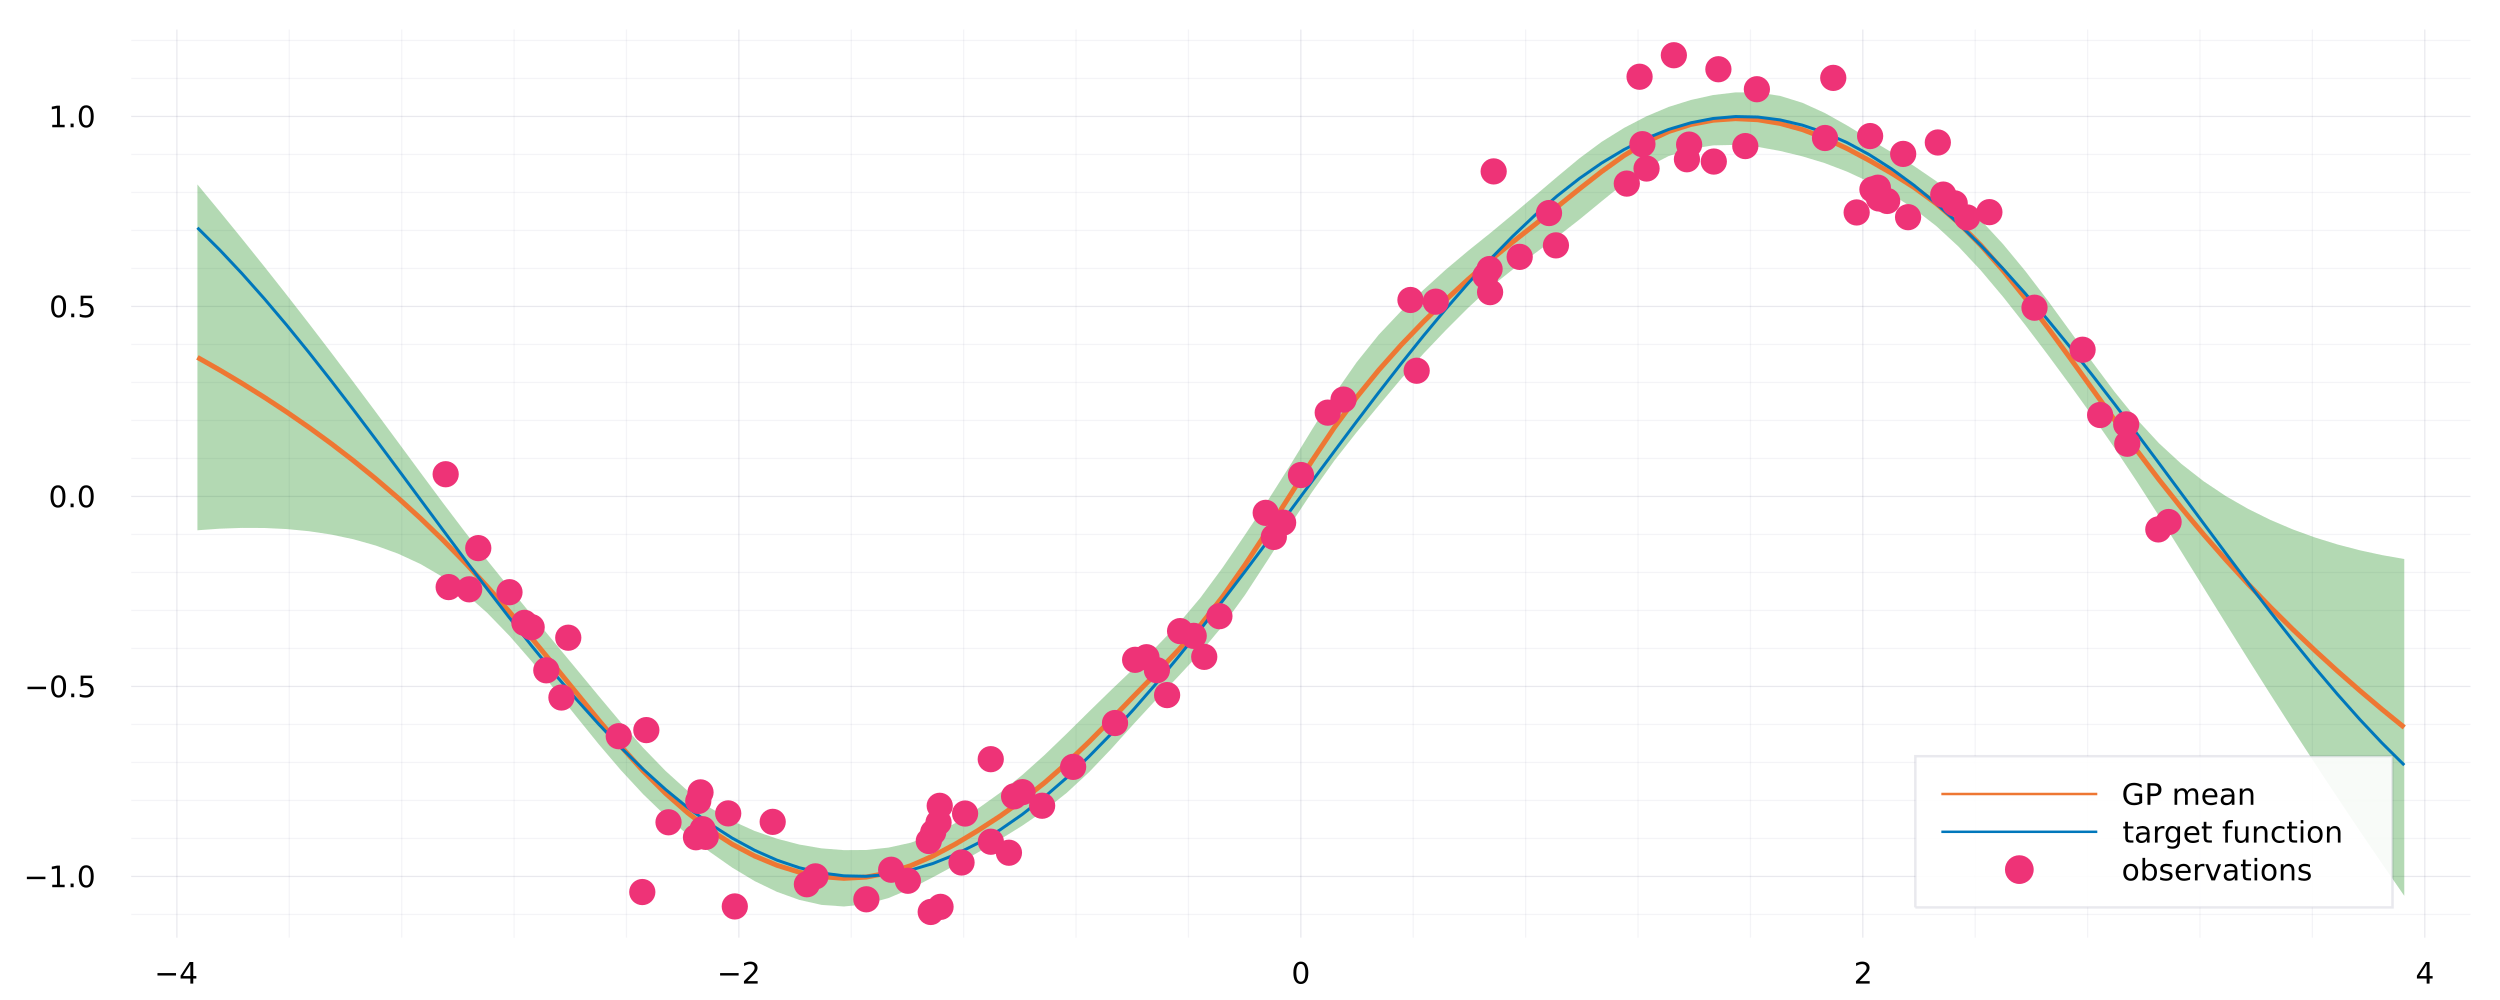<?xml version="1.0" encoding="utf-8"?>
<svg xmlns="http://www.w3.org/2000/svg" xmlns:xlink="http://www.w3.org/1999/xlink" width="1000" height="400" viewBox="0 0 4000 1600">
<rect x="0" y="0" width="4000" height="1600" fill="#333333" stroke="none"/>
<defs>
  <clipPath id="clip420">
    <rect x="0" y="0" width="4000" height="1600"/>
  </clipPath>
</defs>
<path clip-path="url(#clip420)" d="
M0 1600 L4000 1600 L4000 0 L0 0  Z
  " fill="#ffffff" fill-rule="evenodd" fill-opacity="1"/>
<defs>
  <clipPath id="clip421">
    <rect x="800" y="0" width="2801" height="1600"/>
  </clipPath>
</defs>
<path clip-path="url(#clip420)" d="
M209.936 1500.27 L3952.76 1500.27 L3952.76 47.244 L209.936 47.244  Z
  " fill="#ffffff" fill-rule="evenodd" fill-opacity="1"/>
<defs>
  <clipPath id="clip422">
    <rect x="209" y="47" width="3744" height="1454"/>
  </clipPath>
</defs>
<polyline clip-path="url(#clip422)" style="stroke:#222255; stroke-width:2; stroke-opacity:0.1; fill:none" points="
  283.042,1500.27 283.042,47.244 
  "/>
<polyline clip-path="url(#clip422)" style="stroke:#222255; stroke-width:2; stroke-opacity:0.1; fill:none" points="
  1182.19,1500.27 1182.19,47.244 
  "/>
<polyline clip-path="url(#clip422)" style="stroke:#222255; stroke-width:2; stroke-opacity:0.1; fill:none" points="
  2081.35,1500.27 2081.35,47.244 
  "/>
<polyline clip-path="url(#clip422)" style="stroke:#222255; stroke-width:2; stroke-opacity:0.1; fill:none" points="
  2980.5,1500.27 2980.5,47.244 
  "/>
<polyline clip-path="url(#clip422)" style="stroke:#222255; stroke-width:2; stroke-opacity:0.1; fill:none" points="
  3879.65,1500.27 3879.65,47.244 
  "/>
<polyline clip-path="url(#clip422)" style="stroke:#222255; stroke-width:2; stroke-opacity:0.05; fill:none" points="
  462.872,1500.27 462.872,47.244 
  "/>
<polyline clip-path="url(#clip422)" style="stroke:#222255; stroke-width:2; stroke-opacity:0.05; fill:none" points="
  642.703,1500.27 642.703,47.244 
  "/>
<polyline clip-path="url(#clip422)" style="stroke:#222255; stroke-width:2; stroke-opacity:0.05; fill:none" points="
  822.533,1500.27 822.533,47.244 
  "/>
<polyline clip-path="url(#clip422)" style="stroke:#222255; stroke-width:2; stroke-opacity:0.05; fill:none" points="
  1002.36,1500.27 1002.36,47.244 
  "/>
<polyline clip-path="url(#clip422)" style="stroke:#222255; stroke-width:2; stroke-opacity:0.05; fill:none" points="
  1362.02,1500.27 1362.02,47.244 
  "/>
<polyline clip-path="url(#clip422)" style="stroke:#222255; stroke-width:2; stroke-opacity:0.05; fill:none" points="
  1541.85,1500.27 1541.85,47.244 
  "/>
<polyline clip-path="url(#clip422)" style="stroke:#222255; stroke-width:2; stroke-opacity:0.05; fill:none" points="
  1721.69,1500.27 1721.69,47.244 
  "/>
<polyline clip-path="url(#clip422)" style="stroke:#222255; stroke-width:2; stroke-opacity:0.05; fill:none" points="
  1901.52,1500.27 1901.52,47.244 
  "/>
<polyline clip-path="url(#clip422)" style="stroke:#222255; stroke-width:2; stroke-opacity:0.05; fill:none" points="
  2261.18,1500.27 2261.18,47.244 
  "/>
<polyline clip-path="url(#clip422)" style="stroke:#222255; stroke-width:2; stroke-opacity:0.05; fill:none" points="
  2441.01,1500.27 2441.01,47.244 
  "/>
<polyline clip-path="url(#clip422)" style="stroke:#222255; stroke-width:2; stroke-opacity:0.05; fill:none" points="
  2620.84,1500.27 2620.84,47.244 
  "/>
<polyline clip-path="url(#clip422)" style="stroke:#222255; stroke-width:2; stroke-opacity:0.05; fill:none" points="
  2800.67,1500.27 2800.67,47.244 
  "/>
<polyline clip-path="url(#clip422)" style="stroke:#222255; stroke-width:2; stroke-opacity:0.05; fill:none" points="
  3160.33,1500.27 3160.33,47.244 
  "/>
<polyline clip-path="url(#clip422)" style="stroke:#222255; stroke-width:2; stroke-opacity:0.05; fill:none" points="
  3340.16,1500.27 3340.16,47.244 
  "/>
<polyline clip-path="url(#clip422)" style="stroke:#222255; stroke-width:2; stroke-opacity:0.05; fill:none" points="
  3519.99,1500.27 3519.99,47.244 
  "/>
<polyline clip-path="url(#clip422)" style="stroke:#222255; stroke-width:2; stroke-opacity:0.05; fill:none" points="
  3699.82,1500.27 3699.82,47.244 
  "/>
<polyline clip-path="url(#clip420)" style="stroke:#222255; stroke-width:4; stroke-opacity:0; fill:none" points="
  283.042,1500.27 283.042,1482.84 
  "/>
<polyline clip-path="url(#clip420)" style="stroke:#222255; stroke-width:4; stroke-opacity:0; fill:none" points="
  1182.19,1500.27 1182.19,1482.84 
  "/>
<polyline clip-path="url(#clip420)" style="stroke:#222255; stroke-width:4; stroke-opacity:0; fill:none" points="
  2081.35,1500.27 2081.35,1482.84 
  "/>
<polyline clip-path="url(#clip420)" style="stroke:#222255; stroke-width:4; stroke-opacity:0; fill:none" points="
  2980.5,1500.27 2980.5,1482.84 
  "/>
<polyline clip-path="url(#clip420)" style="stroke:#222255; stroke-width:4; stroke-opacity:0; fill:none" points="
  3879.65,1500.27 3879.65,1482.84 
  "/>
<polyline clip-path="url(#clip420)" style="stroke:#222255; stroke-width:4; stroke-opacity:0; fill:none" points="
  462.872,1500.27 462.872,1491.55 
  "/>
<polyline clip-path="url(#clip420)" style="stroke:#222255; stroke-width:4; stroke-opacity:0; fill:none" points="
  642.703,1500.27 642.703,1491.55 
  "/>
<polyline clip-path="url(#clip420)" style="stroke:#222255; stroke-width:4; stroke-opacity:0; fill:none" points="
  822.533,1500.27 822.533,1491.55 
  "/>
<polyline clip-path="url(#clip420)" style="stroke:#222255; stroke-width:4; stroke-opacity:0; fill:none" points="
  1002.36,1500.27 1002.36,1491.55 
  "/>
<polyline clip-path="url(#clip420)" style="stroke:#222255; stroke-width:4; stroke-opacity:0; fill:none" points="
  1362.02,1500.27 1362.02,1491.55 
  "/>
<polyline clip-path="url(#clip420)" style="stroke:#222255; stroke-width:4; stroke-opacity:0; fill:none" points="
  1541.85,1500.27 1541.85,1491.55 
  "/>
<polyline clip-path="url(#clip420)" style="stroke:#222255; stroke-width:4; stroke-opacity:0; fill:none" points="
  1721.69,1500.27 1721.69,1491.55 
  "/>
<polyline clip-path="url(#clip420)" style="stroke:#222255; stroke-width:4; stroke-opacity:0; fill:none" points="
  1901.52,1500.27 1901.52,1491.55 
  "/>
<polyline clip-path="url(#clip420)" style="stroke:#222255; stroke-width:4; stroke-opacity:0; fill:none" points="
  2261.18,1500.27 2261.18,1491.55 
  "/>
<polyline clip-path="url(#clip420)" style="stroke:#222255; stroke-width:4; stroke-opacity:0; fill:none" points="
  2441.01,1500.27 2441.01,1491.55 
  "/>
<polyline clip-path="url(#clip420)" style="stroke:#222255; stroke-width:4; stroke-opacity:0; fill:none" points="
  2620.84,1500.27 2620.84,1491.55 
  "/>
<polyline clip-path="url(#clip420)" style="stroke:#222255; stroke-width:4; stroke-opacity:0; fill:none" points="
  2800.67,1500.27 2800.67,1491.55 
  "/>
<polyline clip-path="url(#clip420)" style="stroke:#222255; stroke-width:4; stroke-opacity:0; fill:none" points="
  3160.33,1500.27 3160.33,1491.55 
  "/>
<polyline clip-path="url(#clip420)" style="stroke:#222255; stroke-width:4; stroke-opacity:0; fill:none" points="
  3340.16,1500.27 3340.16,1491.55 
  "/>
<polyline clip-path="url(#clip420)" style="stroke:#222255; stroke-width:4; stroke-opacity:0; fill:none" points="
  3519.99,1500.27 3519.99,1491.55 
  "/>
<polyline clip-path="url(#clip420)" style="stroke:#222255; stroke-width:4; stroke-opacity:0; fill:none" points="
  3699.82,1500.27 3699.82,1491.55 
  "/>
<path clip-path="url(#clip420)" d="M 0 0 M251.942 1556.92 L281.618 1556.92 L281.618 1560.85 L251.942 1560.85 L251.942 1556.92 Z" fill="#000000" fill-rule="evenodd" fill-opacity="1" /><path clip-path="url(#clip420)" d="M 0 0 M304.558 1543.26 L292.752 1561.71 L304.558 1561.71 L304.558 1543.26 M303.331 1539.18 L309.211 1539.18 L309.211 1561.71 L314.141 1561.71 L314.141 1565.6 L309.211 1565.6 L309.211 1573.74 L304.558 1573.74 L304.558 1565.6 L288.956 1565.6 L288.956 1561.08 L303.331 1539.18 Z" fill="#000000" fill-rule="evenodd" fill-opacity="1" /><path clip-path="url(#clip420)" d="M 0 0 M1152.14 1556.92 L1181.81 1556.92 L1181.81 1560.85 L1152.14 1560.85 L1152.14 1556.92 Z" fill="#000000" fill-rule="evenodd" fill-opacity="1" /><path clip-path="url(#clip420)" d="M 0 0 M1195.93 1569.81 L1212.25 1569.81 L1212.25 1573.74 L1190.31 1573.74 L1190.31 1569.81 Q1192.97 1567.05 1197.55 1562.42 Q1202.16 1557.77 1203.34 1556.43 Q1205.58 1553.91 1206.46 1552.17 Q1207.37 1550.41 1207.37 1548.72 Q1207.37 1545.97 1205.42 1544.23 Q1203.5 1542.49 1200.4 1542.49 Q1198.2 1542.49 1195.75 1543.26 Q1193.32 1544.02 1190.54 1545.57 L1190.54 1540.85 Q1193.36 1539.72 1195.82 1539.14 Q1198.27 1538.56 1200.31 1538.56 Q1205.68 1538.56 1208.87 1541.24 Q1212.07 1543.93 1212.07 1548.42 Q1212.07 1550.55 1211.26 1552.47 Q1210.47 1554.37 1208.36 1556.96 Q1207.78 1557.63 1204.68 1560.85 Q1201.58 1564.04 1195.93 1569.81 Z" fill="#000000" fill-rule="evenodd" fill-opacity="1" /><path clip-path="url(#clip420)" d="M 0 0 M2081.35 1542.26 Q2077.73 1542.26 2075.91 1545.83 Q2074.1 1549.37 2074.1 1556.5 Q2074.1 1563.61 2075.91 1567.17 Q2077.73 1570.71 2081.35 1570.71 Q2084.98 1570.71 2086.79 1567.17 Q2088.61 1563.61 2088.61 1556.5 Q2088.61 1549.37 2086.79 1545.83 Q2084.98 1542.26 2081.35 1542.26 M2081.35 1538.56 Q2087.16 1538.56 2090.21 1543.17 Q2093.29 1547.75 2093.29 1556.5 Q2093.29 1565.23 2090.21 1569.83 Q2087.16 1574.42 2081.35 1574.42 Q2075.54 1574.42 2072.46 1569.83 Q2069.4 1565.23 2069.4 1556.5 Q2069.4 1547.75 2072.46 1543.17 Q2075.54 1538.56 2081.35 1538.56 Z" fill="#000000" fill-rule="evenodd" fill-opacity="1" /><path clip-path="url(#clip420)" d="M 0 0 M2975.15 1569.81 L2991.47 1569.81 L2991.47 1573.74 L2969.53 1573.74 L2969.53 1569.81 Q2972.19 1567.05 2976.77 1562.42 Q2981.38 1557.77 2982.56 1556.43 Q2984.8 1553.91 2985.68 1552.17 Q2986.59 1550.41 2986.59 1548.72 Q2986.59 1545.97 2984.64 1544.23 Q2982.72 1542.49 2979.62 1542.49 Q2977.42 1542.49 2974.97 1543.26 Q2972.54 1544.02 2969.76 1545.57 L2969.76 1540.85 Q2972.58 1539.72 2975.04 1539.14 Q2977.49 1538.56 2979.53 1538.56 Q2984.9 1538.56 2988.09 1541.24 Q2991.29 1543.93 2991.29 1548.42 Q2991.29 1550.55 2990.47 1552.47 Q2989.69 1554.37 2987.58 1556.96 Q2987 1557.63 2983.9 1560.85 Q2980.8 1564.04 2975.15 1569.81 Z" fill="#000000" fill-rule="evenodd" fill-opacity="1" /><path clip-path="url(#clip420)" d="M 0 0 M3882.66 1543.26 L3870.85 1561.71 L3882.66 1561.71 L3882.66 1543.26 M3881.43 1539.18 L3887.31 1539.18 L3887.31 1561.71 L3892.24 1561.71 L3892.24 1565.6 L3887.31 1565.6 L3887.31 1573.74 L3882.66 1573.74 L3882.66 1565.6 L3867.06 1565.6 L3867.06 1561.08 L3881.43 1539.18 Z" fill="#000000" fill-rule="evenodd" fill-opacity="1" /><polyline clip-path="url(#clip422)" style="stroke:#222255; stroke-width:2; stroke-opacity:0.1; fill:none" points="
  209.936,1402.27 3952.76,1402.27 
  "/>
<polyline clip-path="url(#clip422)" style="stroke:#222255; stroke-width:2; stroke-opacity:0.1; fill:none" points="
  209.936,1098.28 3952.76,1098.28 
  "/>
<polyline clip-path="url(#clip422)" style="stroke:#222255; stroke-width:2; stroke-opacity:0.1; fill:none" points="
  209.936,794.299 3952.76,794.299 
  "/>
<polyline clip-path="url(#clip422)" style="stroke:#222255; stroke-width:2; stroke-opacity:0.1; fill:none" points="
  209.936,490.315 3952.76,490.315 
  "/>
<polyline clip-path="url(#clip422)" style="stroke:#222255; stroke-width:2; stroke-opacity:0.1; fill:none" points="
  209.936,186.331 3952.76,186.331 
  "/>
<polyline clip-path="url(#clip422)" style="stroke:#222255; stroke-width:2; stroke-opacity:0.05; fill:none" points="
  209.936,1463.06 3952.76,1463.06 
  "/>
<polyline clip-path="url(#clip422)" style="stroke:#222255; stroke-width:2; stroke-opacity:0.05; fill:none" points="
  209.936,1341.47 3952.76,1341.47 
  "/>
<polyline clip-path="url(#clip422)" style="stroke:#222255; stroke-width:2; stroke-opacity:0.05; fill:none" points="
  209.936,1280.67 3952.76,1280.67 
  "/>
<polyline clip-path="url(#clip422)" style="stroke:#222255; stroke-width:2; stroke-opacity:0.05; fill:none" points="
  209.936,1219.88 3952.76,1219.88 
  "/>
<polyline clip-path="url(#clip422)" style="stroke:#222255; stroke-width:2; stroke-opacity:0.05; fill:none" points="
  209.936,1159.08 3952.76,1159.08 
  "/>
<polyline clip-path="url(#clip422)" style="stroke:#222255; stroke-width:2; stroke-opacity:0.05; fill:none" points="
  209.936,1037.49 3952.76,1037.49 
  "/>
<polyline clip-path="url(#clip422)" style="stroke:#222255; stroke-width:2; stroke-opacity:0.05; fill:none" points="
  209.936,976.689 3952.76,976.689 
  "/>
<polyline clip-path="url(#clip422)" style="stroke:#222255; stroke-width:2; stroke-opacity:0.05; fill:none" points="
  209.936,915.893 3952.76,915.893 
  "/>
<polyline clip-path="url(#clip422)" style="stroke:#222255; stroke-width:2; stroke-opacity:0.05; fill:none" points="
  209.936,855.096 3952.76,855.096 
  "/>
<polyline clip-path="url(#clip422)" style="stroke:#222255; stroke-width:2; stroke-opacity:0.05; fill:none" points="
  209.936,733.502 3952.76,733.502 
  "/>
<polyline clip-path="url(#clip422)" style="stroke:#222255; stroke-width:2; stroke-opacity:0.05; fill:none" points="
  209.936,672.705 3952.76,672.705 
  "/>
<polyline clip-path="url(#clip422)" style="stroke:#222255; stroke-width:2; stroke-opacity:0.05; fill:none" points="
  209.936,611.909 3952.76,611.909 
  "/>
<polyline clip-path="url(#clip422)" style="stroke:#222255; stroke-width:2; stroke-opacity:0.05; fill:none" points="
  209.936,551.112 3952.76,551.112 
  "/>
<polyline clip-path="url(#clip422)" style="stroke:#222255; stroke-width:2; stroke-opacity:0.05; fill:none" points="
  209.936,429.518 3952.76,429.518 
  "/>
<polyline clip-path="url(#clip422)" style="stroke:#222255; stroke-width:2; stroke-opacity:0.05; fill:none" points="
  209.936,368.721 3952.76,368.721 
  "/>
<polyline clip-path="url(#clip422)" style="stroke:#222255; stroke-width:2; stroke-opacity:0.05; fill:none" points="
  209.936,307.924 3952.76,307.924 
  "/>
<polyline clip-path="url(#clip422)" style="stroke:#222255; stroke-width:2; stroke-opacity:0.05; fill:none" points="
  209.936,247.128 3952.76,247.128 
  "/>
<polyline clip-path="url(#clip422)" style="stroke:#222255; stroke-width:2; stroke-opacity:0.05; fill:none" points="
  209.936,125.534 3952.76,125.534 
  "/>
<polyline clip-path="url(#clip422)" style="stroke:#222255; stroke-width:2; stroke-opacity:0.05; fill:none" points="
  209.936,64.737 3952.76,64.737 
  "/>
<polyline clip-path="url(#clip420)" style="stroke:#222255; stroke-width:4; stroke-opacity:0; fill:none" points="
  209.936,1402.27 254.85,1402.27 
  "/>
<polyline clip-path="url(#clip420)" style="stroke:#222255; stroke-width:4; stroke-opacity:0; fill:none" points="
  209.936,1098.28 254.85,1098.28 
  "/>
<polyline clip-path="url(#clip420)" style="stroke:#222255; stroke-width:4; stroke-opacity:0; fill:none" points="
  209.936,794.299 254.85,794.299 
  "/>
<polyline clip-path="url(#clip420)" style="stroke:#222255; stroke-width:4; stroke-opacity:0; fill:none" points="
  209.936,490.315 254.85,490.315 
  "/>
<polyline clip-path="url(#clip420)" style="stroke:#222255; stroke-width:4; stroke-opacity:0; fill:none" points="
  209.936,186.331 254.85,186.331 
  "/>
<polyline clip-path="url(#clip420)" style="stroke:#222255; stroke-width:4; stroke-opacity:0; fill:none" points="
  209.936,1463.06 232.393,1463.06 
  "/>
<polyline clip-path="url(#clip420)" style="stroke:#222255; stroke-width:4; stroke-opacity:0; fill:none" points="
  209.936,1341.47 232.393,1341.47 
  "/>
<polyline clip-path="url(#clip420)" style="stroke:#222255; stroke-width:4; stroke-opacity:0; fill:none" points="
  209.936,1280.67 232.393,1280.67 
  "/>
<polyline clip-path="url(#clip420)" style="stroke:#222255; stroke-width:4; stroke-opacity:0; fill:none" points="
  209.936,1219.88 232.393,1219.88 
  "/>
<polyline clip-path="url(#clip420)" style="stroke:#222255; stroke-width:4; stroke-opacity:0; fill:none" points="
  209.936,1159.08 232.393,1159.08 
  "/>
<polyline clip-path="url(#clip420)" style="stroke:#222255; stroke-width:4; stroke-opacity:0; fill:none" points="
  209.936,1037.49 232.393,1037.49 
  "/>
<polyline clip-path="url(#clip420)" style="stroke:#222255; stroke-width:4; stroke-opacity:0; fill:none" points="
  209.936,976.689 232.393,976.689 
  "/>
<polyline clip-path="url(#clip420)" style="stroke:#222255; stroke-width:4; stroke-opacity:0; fill:none" points="
  209.936,915.893 232.393,915.893 
  "/>
<polyline clip-path="url(#clip420)" style="stroke:#222255; stroke-width:4; stroke-opacity:0; fill:none" points="
  209.936,855.096 232.393,855.096 
  "/>
<polyline clip-path="url(#clip420)" style="stroke:#222255; stroke-width:4; stroke-opacity:0; fill:none" points="
  209.936,733.502 232.393,733.502 
  "/>
<polyline clip-path="url(#clip420)" style="stroke:#222255; stroke-width:4; stroke-opacity:0; fill:none" points="
  209.936,672.705 232.393,672.705 
  "/>
<polyline clip-path="url(#clip420)" style="stroke:#222255; stroke-width:4; stroke-opacity:0; fill:none" points="
  209.936,611.909 232.393,611.909 
  "/>
<polyline clip-path="url(#clip420)" style="stroke:#222255; stroke-width:4; stroke-opacity:0; fill:none" points="
  209.936,551.112 232.393,551.112 
  "/>
<polyline clip-path="url(#clip420)" style="stroke:#222255; stroke-width:4; stroke-opacity:0; fill:none" points="
  209.936,429.518 232.393,429.518 
  "/>
<polyline clip-path="url(#clip420)" style="stroke:#222255; stroke-width:4; stroke-opacity:0; fill:none" points="
  209.936,368.721 232.393,368.721 
  "/>
<polyline clip-path="url(#clip420)" style="stroke:#222255; stroke-width:4; stroke-opacity:0; fill:none" points="
  209.936,307.924 232.393,307.924 
  "/>
<polyline clip-path="url(#clip420)" style="stroke:#222255; stroke-width:4; stroke-opacity:0; fill:none" points="
  209.936,247.128 232.393,247.128 
  "/>
<polyline clip-path="url(#clip420)" style="stroke:#222255; stroke-width:4; stroke-opacity:0; fill:none" points="
  209.936,125.534 232.393,125.534 
  "/>
<polyline clip-path="url(#clip420)" style="stroke:#222255; stroke-width:4; stroke-opacity:0; fill:none" points="
  209.936,64.737 232.393,64.737 
  "/>
<path clip-path="url(#clip420)" d="M 0 0 M42.992 1402.72 L72.668 1402.72 L72.668 1406.65 L42.992 1406.65 L42.992 1402.72 Z" fill="#000000" fill-rule="evenodd" fill-opacity="1" /><path clip-path="url(#clip420)" d="M 0 0 M83.571 1415.61 L91.21 1415.61 L91.21 1389.25 L82.899 1390.91 L82.899 1386.65 L91.163 1384.99 L95.839 1384.99 L95.839 1415.61 L103.478 1415.61 L103.478 1419.55 L83.571 1419.55 L83.571 1415.61 Z" fill="#000000" fill-rule="evenodd" fill-opacity="1" /><path clip-path="url(#clip420)" d="M 0 0 M112.922 1413.67 L117.807 1413.67 L117.807 1419.55 L112.922 1419.55 L112.922 1413.67 Z" fill="#000000" fill-rule="evenodd" fill-opacity="1" /><path clip-path="url(#clip420)" d="M 0 0 M137.992 1388.07 Q134.381 1388.07 132.552 1391.63 Q130.746 1395.17 130.746 1402.3 Q130.746 1409.41 132.552 1412.97 Q134.381 1416.51 137.992 1416.51 Q141.626 1416.51 143.431 1412.97 Q145.26 1409.41 145.26 1402.3 Q145.26 1395.17 143.431 1391.63 Q141.626 1388.07 137.992 1388.07 M137.992 1384.36 Q143.802 1384.36 146.857 1388.97 Q149.936 1393.55 149.936 1402.3 Q149.936 1411.03 146.857 1415.64 Q143.802 1420.22 137.992 1420.22 Q132.181 1420.22 129.103 1415.64 Q126.047 1411.03 126.047 1402.3 Q126.047 1393.55 129.103 1388.97 Q132.181 1384.36 137.992 1384.36 Z" fill="#000000" fill-rule="evenodd" fill-opacity="1" /><path clip-path="url(#clip420)" d="M 0 0 M43.987 1098.73 L73.663 1098.73 L73.663 1102.67 L43.987 1102.67 L43.987 1098.73 Z" fill="#000000" fill-rule="evenodd" fill-opacity="1" /><path clip-path="url(#clip420)" d="M 0 0 M93.756 1084.08 Q90.145 1084.08 88.316 1087.65 Q86.51 1091.19 86.51 1098.32 Q86.51 1105.42 88.316 1108.99 Q90.145 1112.53 93.756 1112.53 Q97.39 1112.53 99.195 1108.99 Q101.024 1105.42 101.024 1098.32 Q101.024 1091.19 99.195 1087.65 Q97.39 1084.08 93.756 1084.08 M93.756 1080.38 Q99.566 1080.38 102.621 1084.98 Q105.7 1089.57 105.7 1098.32 Q105.7 1107.04 102.621 1111.65 Q99.566 1116.23 93.756 1116.23 Q87.946 1116.23 84.867 1111.65 Q81.811 1107.04 81.811 1098.32 Q81.811 1089.57 84.867 1084.98 Q87.946 1080.38 93.756 1080.38 Z" fill="#000000" fill-rule="evenodd" fill-opacity="1" /><path clip-path="url(#clip420)" d="M 0 0 M113.918 1109.68 L118.802 1109.68 L118.802 1115.56 L113.918 1115.56 L113.918 1109.68 Z" fill="#000000" fill-rule="evenodd" fill-opacity="1" /><path clip-path="url(#clip420)" d="M 0 0 M129.033 1081 L147.39 1081 L147.39 1084.94 L133.316 1084.94 L133.316 1093.41 Q134.334 1093.06 135.353 1092.9 Q136.371 1092.72 137.39 1092.72 Q143.177 1092.72 146.556 1095.89 Q149.936 1099.06 149.936 1104.48 Q149.936 1110.05 146.464 1113.16 Q142.992 1116.23 136.672 1116.23 Q134.496 1116.23 132.228 1115.86 Q129.982 1115.49 127.575 1114.75 L127.575 1110.05 Q129.658 1111.19 131.881 1111.74 Q134.103 1112.3 136.58 1112.3 Q140.584 1112.3 142.922 1110.19 Q145.26 1108.09 145.26 1104.48 Q145.26 1100.86 142.922 1098.76 Q140.584 1096.65 136.58 1096.65 Q134.705 1096.65 132.83 1097.07 Q130.978 1097.48 129.033 1098.36 L129.033 1081 Z" fill="#000000" fill-rule="evenodd" fill-opacity="1" /><path clip-path="url(#clip420)" d="M 0 0 M92.76 780.098 Q89.149 780.098 87.321 783.663 Q85.515 787.204 85.515 794.334 Q85.515 801.44 87.321 805.005 Q89.149 808.547 92.76 808.547 Q96.395 808.547 98.2 805.005 Q100.029 801.44 100.029 794.334 Q100.029 787.204 98.2 783.663 Q96.395 780.098 92.76 780.098 M92.76 776.394 Q98.57 776.394 101.626 781.001 Q104.705 785.584 104.705 794.334 Q104.705 803.061 101.626 807.667 Q98.57 812.25 92.76 812.25 Q86.95 812.25 83.871 807.667 Q80.816 803.061 80.816 794.334 Q80.816 785.584 83.871 781.001 Q86.95 776.394 92.76 776.394 Z" fill="#000000" fill-rule="evenodd" fill-opacity="1" /><path clip-path="url(#clip420)" d="M 0 0 M112.922 805.699 L117.807 805.699 L117.807 811.579 L112.922 811.579 L112.922 805.699 Z" fill="#000000" fill-rule="evenodd" fill-opacity="1" /><path clip-path="url(#clip420)" d="M 0 0 M137.992 780.098 Q134.381 780.098 132.552 783.663 Q130.746 787.204 130.746 794.334 Q130.746 801.44 132.552 805.005 Q134.381 808.547 137.992 808.547 Q141.626 808.547 143.431 805.005 Q145.26 801.44 145.26 794.334 Q145.26 787.204 143.431 783.663 Q141.626 780.098 137.992 780.098 M137.992 776.394 Q143.802 776.394 146.857 781.001 Q149.936 785.584 149.936 794.334 Q149.936 803.061 146.857 807.667 Q143.802 812.25 137.992 812.25 Q132.181 812.25 129.103 807.667 Q126.047 803.061 126.047 794.334 Q126.047 785.584 129.103 781.001 Q132.181 776.394 137.992 776.394 Z" fill="#000000" fill-rule="evenodd" fill-opacity="1" /><path clip-path="url(#clip420)" d="M 0 0 M93.756 476.114 Q90.145 476.114 88.316 479.678 Q86.51 483.22 86.51 490.35 Q86.51 497.456 88.316 501.021 Q90.145 504.563 93.756 504.563 Q97.39 504.563 99.195 501.021 Q101.024 497.456 101.024 490.35 Q101.024 483.22 99.195 479.678 Q97.39 476.114 93.756 476.114 M93.756 472.41 Q99.566 472.41 102.621 477.016 Q105.7 481.6 105.7 490.35 Q105.7 499.076 102.621 503.683 Q99.566 508.266 93.756 508.266 Q87.946 508.266 84.867 503.683 Q81.811 499.076 81.811 490.35 Q81.811 481.6 84.867 477.016 Q87.946 472.41 93.756 472.41 Z" fill="#000000" fill-rule="evenodd" fill-opacity="1" /><path clip-path="url(#clip420)" d="M 0 0 M113.918 501.715 L118.802 501.715 L118.802 507.595 L113.918 507.595 L113.918 501.715 Z" fill="#000000" fill-rule="evenodd" fill-opacity="1" /><path clip-path="url(#clip420)" d="M 0 0 M129.033 473.035 L147.39 473.035 L147.39 476.97 L133.316 476.97 L133.316 485.442 Q134.334 485.095 135.353 484.933 Q136.371 484.748 137.39 484.748 Q143.177 484.748 146.556 487.919 Q149.936 491.09 149.936 496.507 Q149.936 502.086 146.464 505.188 Q142.992 508.266 136.672 508.266 Q134.496 508.266 132.228 507.896 Q129.982 507.526 127.575 506.785 L127.575 502.086 Q129.658 503.22 131.881 503.776 Q134.103 504.331 136.58 504.331 Q140.584 504.331 142.922 502.225 Q145.26 500.118 145.26 496.507 Q145.26 492.896 142.922 490.789 Q140.584 488.683 136.58 488.683 Q134.705 488.683 132.83 489.1 Q130.978 489.516 129.033 490.396 L129.033 473.035 Z" fill="#000000" fill-rule="evenodd" fill-opacity="1" /><path clip-path="url(#clip420)" d="M 0 0 M83.571 199.676 L91.21 199.676 L91.21 173.31 L82.899 174.977 L82.899 170.718 L91.163 169.051 L95.839 169.051 L95.839 199.676 L103.478 199.676 L103.478 203.611 L83.571 203.611 L83.571 199.676 Z" fill="#000000" fill-rule="evenodd" fill-opacity="1" /><path clip-path="url(#clip420)" d="M 0 0 M112.922 197.731 L117.807 197.731 L117.807 203.611 L112.922 203.611 L112.922 197.731 Z" fill="#000000" fill-rule="evenodd" fill-opacity="1" /><path clip-path="url(#clip420)" d="M 0 0 M137.992 172.13 Q134.381 172.13 132.552 175.694 Q130.746 179.236 130.746 186.366 Q130.746 193.472 132.552 197.037 Q134.381 200.578 137.992 200.578 Q141.626 200.578 143.431 197.037 Q145.26 193.472 145.26 186.366 Q145.26 179.236 143.431 175.694 Q141.626 172.13 137.992 172.13 M137.992 168.426 Q143.802 168.426 146.857 173.032 Q149.936 177.616 149.936 186.366 Q149.936 195.092 146.857 199.699 Q143.802 204.282 137.992 204.282 Q132.181 204.282 129.103 199.699 Q126.047 195.092 126.047 186.366 Q126.047 177.616 129.103 173.032 Q132.181 168.426 137.992 168.426 Z" fill="#000000" fill-rule="evenodd" fill-opacity="1" /><path clip-path="url(#clip422)" d="
M315.865 848.439 L351.531 845.898 L387.197 844.639 L422.864 844.788 L458.53 846.493 L494.196 849.924 L529.863 855.289 L565.529 862.839 L601.195 872.891 L636.861 885.861 
  L672.528 902.319 L708.194 923.064 L743.86 949.055 L779.527 980.646 L815.193 1017.42 L850.859 1058.34 L886.525 1101.94 L922.192 1146.58 L957.858 1190.61 L993.524 1232.44 
  L1029.19 1270.91 L1064.86 1305.29 L1100.52 1335.79 L1136.19 1363.38 L1171.86 1388.4 L1207.52 1409.82 L1243.19 1427 L1278.85 1439.83 L1314.52 1447.84 L1350.19 1450.39 
  L1385.85 1446.74 L1421.52 1436.92 L1457.19 1421.88 L1492.85 1403.45 L1528.52 1384.16 L1564.18 1364.19 L1599.85 1343.26 L1635.52 1321.15 L1671.18 1296.78 L1706.85 1268.45 
  L1742.52 1235.42 L1778.18 1198.04 L1813.85 1158.38 L1849.52 1119.71 L1885.18 1082.31 L1920.85 1043.81 L1956.51 1001 L1992.18 951.674 L2027.85 896.891 L2063.51 841.196 
  L2099.18 787.362 L2134.85 737.167 L2170.51 691.716 L2206.18 648.575 L2241.84 606.116 L2277.51 565.844 L2313.18 528.4 L2348.84 492.731 L2384.51 459.573 L2420.18 431.363 
  L2455.84 405.391 L2491.51 378.999 L2527.17 351.168 L2562.84 321.902 L2598.51 293.022 L2634.17 268.03 L2669.84 249.711 L2705.51 238.267 L2741.17 232.604 L2776.84 231.837 
  L2812.5 235.07 L2848.17 241.5 L2883.84 250.166 L2919.5 260.96 L2955.17 274.605 L2990.84 291.116 L3026.5 310.697 L3062.17 333.914 L3097.84 361.517 L3133.5 394.434 
  L3169.17 432.546 L3204.83 474.875 L3240.5 520.133 L3276.17 567.255 L3311.83 615.645 L3347.5 665.299 L3383.17 716.678 L3418.83 770.231 L3454.5 825.871 L3490.16 882.851 
  L3525.83 940.393 L3561.5 997.886 L3597.16 1054.95 L3632.83 1111.38 L3668.5 1167.05 L3704.16 1221.93 L3739.83 1275.98 L3775.49 1329.22 L3811.16 1381.67 L3846.83 1433.35 
  L3846.83 894.456 L3811.16 888.141 L3775.49 880.4 L3739.83 871.09 L3704.16 860.045 L3668.5 847.068 L3632.83 831.922 L3597.16 814.312 L3561.5 793.86 L3525.83 770.056 
  L3490.16 742.195 L3454.5 709.316 L3418.83 670.697 L3383.17 626.768 L3347.5 578.937 L3311.83 529.391 L3276.17 480.398 L3240.5 433.68 L3204.83 390.536 L3169.17 351.974 
  L3133.5 318.431 L3097.84 289.785 L3062.17 265.44 L3026.5 243.667 L2990.84 222.313 L2955.17 200.696 L2919.5 180.693 L2883.84 164.477 L2848.17 153.414 L2812.5 148.018 
  L2776.84 147.807 L2741.17 152.024 L2705.51 159.911 L2669.84 171.047 L2634.17 186.109 L2598.51 204.638 L2562.84 226.802 L2527.17 253.226 L2491.51 282.862 L2455.84 313.143 
  L2420.18 343.26 L2384.51 372.825 L2348.84 401.466 L2313.18 431.451 L2277.51 463.79 L2241.84 497.636 L2206.18 535.32 L2170.51 579.775 L2134.85 631.067 L2099.18 687.286 
  L2063.51 745.574 L2027.85 801.861 L1992.18 855.45 L1956.51 907.721 L1920.85 956.142 L1885.18 998.444 L1849.52 1035.53 L1813.85 1069.64 L1778.18 1103.69 L1742.52 1138.47 
  L1706.85 1173.73 L1671.18 1208.08 L1635.52 1240.09 L1599.85 1268.66 L1564.18 1294.14 L1528.52 1316.96 L1492.85 1335.5 L1457.19 1348.31 L1421.52 1356.16 L1385.85 1359.97 
  L1350.19 1360.22 L1314.52 1357.38 L1278.85 1351.26 L1243.19 1341.91 L1207.52 1329.58 L1171.86 1313.51 L1136.19 1292.4 L1100.52 1265.63 L1064.86 1233.44 L1029.19 1196.62 
  L993.524 1156.08 L957.858 1113.52 L922.192 1070.39 L886.525 1027.29 L850.859 984.135 L815.193 940.649 L779.527 896.429 L743.86 850.936 L708.194 803.917 L672.528 755.852 
  L636.861 707.449 L601.195 659.193 L565.529 611.365 L529.863 564.12 L494.196 517.539 L458.53 471.658 L422.864 426.488 L387.197 382.02 L351.531 338.239 L315.865 295.122 
   Z
  " fill="#008000" fill-rule="evenodd" fill-opacity="0.3"/>
<polyline clip-path="url(#clip422)" style="stroke:#ee7733; stroke-width:8; stroke-opacity:1; fill:none" points="
  315.865,571.78 351.531,592.069 387.197,613.33 422.864,635.638 458.53,659.075 494.196,683.732 529.863,709.705 565.529,737.102 601.195,766.042 636.861,796.655 
  672.528,829.085 708.194,863.491 743.86,899.996 779.527,938.538 815.193,979.035 850.859,1021.24 886.525,1064.62 922.192,1108.48 957.858,1152.07 993.524,1194.26 
  1029.19,1233.77 1064.86,1269.36 1100.52,1300.71 1136.19,1327.89 1171.86,1350.95 1207.52,1369.7 1243.19,1384.46 1278.85,1395.55 1314.52,1402.61 1350.19,1405.31 
  1385.85,1403.36 1421.52,1396.54 1457.19,1385.1 1492.85,1369.48 1528.52,1350.56 1564.18,1329.16 1599.85,1305.96 1635.52,1280.62 1671.18,1252.43 1706.85,1221.09 
  1742.52,1186.95 1778.18,1150.87 1813.85,1114.01 1849.52,1077.62 1885.18,1040.38 1920.85,999.978 1956.51,954.36 1992.18,903.562 2027.85,849.376 2063.51,793.385 
  2099.18,737.324 2134.85,684.117 2170.51,635.745 2206.18,591.947 2241.84,551.876 2277.51,514.817 2313.18,479.925 2348.84,447.098 2384.51,416.199 2420.18,387.312 
  2455.84,359.267 2491.51,330.931 2527.17,302.197 2562.84,274.352 2598.51,248.83 2634.17,227.07 2669.84,210.379 2705.51,199.089 2741.17,192.314 2776.84,189.822 
  2812.5,191.544 2848.17,197.457 2883.84,207.321 2919.5,220.827 2955.17,237.651 2990.84,256.715 3026.5,277.182 3062.17,299.677 3097.84,325.651 3133.5,356.433 
  3169.17,392.26 3204.83,432.706 3240.5,476.907 3276.17,523.827 3311.83,572.518 3347.5,622.118 3383.17,671.723 3418.83,720.464 3454.5,767.593 3490.16,812.523 
  3525.83,855.224 3561.5,895.873 3597.16,934.632 3632.83,971.65 3668.5,1007.06 3704.16,1040.99 3739.83,1073.54 3775.49,1104.81 3811.16,1134.91 3846.83,1163.9 
  
  "/>
<polyline clip-path="url(#clip422)" style="stroke:#0077bb; stroke-width:4.8; stroke-opacity:1; fill:none" points="
  315.865,364.401 351.531,399.822 387.197,437.725 422.864,477.871 458.53,520.008 494.196,563.87 529.863,609.181 565.529,655.657 601.195,703.005 636.861,750.927 
  672.528,799.122 708.194,847.287 743.86,895.118 779.527,942.316 815.193,988.582 850.859,1033.63 886.525,1077.16 922.192,1118.92 957.858,1158.64 993.524,1196.07 
  1029.19,1230.96 1064.86,1263.12 1100.52,1292.32 1136.19,1318.39 1171.86,1341.16 1207.52,1360.49 1243.19,1376.26 1278.85,1388.37 1314.52,1396.75 1350.19,1401.33 
  1385.85,1402.1 1421.52,1399.04 1457.19,1392.17 1492.85,1381.55 1528.52,1367.23 1564.18,1349.31 1599.85,1327.9 1635.52,1303.13 1671.18,1275.16 1706.85,1244.17 
  1742.52,1210.34 1778.18,1173.9 1813.85,1135.07 1849.52,1094.1 1885.18,1051.24 1920.85,1006.76 1956.51,960.95 1992.18,914.09 2027.85,866.476 2063.51,818.409 
  2099.18,770.189 2134.85,722.122 2170.51,674.508 2206.18,627.648 2241.84,581.836 2277.51,537.361 2313.18,494.501 2348.84,453.528 2384.51,414.699 2420.18,378.257 
  2455.84,344.432 2491.51,313.437 2527.17,285.467 2562.84,260.698 2598.51,239.286 2634.17,221.364 2669.84,207.047 2705.51,196.424 2741.17,189.561 2776.84,186.503 
  2812.5,187.268 2848.17,191.852 2883.84,200.225 2919.5,212.335 2955.17,228.106 2990.84,247.439 3026.5,270.211 3062.17,296.281 3097.84,325.483 3133.5,357.634 
  3169.17,392.532 3204.83,429.957 3240.5,469.674 3276.17,511.434 3311.83,554.972 3347.5,600.016 3383.17,646.282 3418.83,693.48 3454.5,741.311 3490.16,789.476 
  3525.83,837.671 3561.5,885.593 3597.16,932.941 3632.83,979.417 3668.5,1024.73 3704.16,1068.59 3739.83,1110.73 3775.49,1150.87 3811.16,1188.78 3846.83,1224.2 
  
  "/>
<circle clip-path="url(#clip422)" cx="2025.14" cy="820.562" r="21" fill="#ee3377" fill-rule="evenodd" fill-opacity="1" stroke="#000000" stroke-opacity="1" stroke-width="0"/>
<circle clip-path="url(#clip422)" cx="3360.19" cy="664.005" r="21" fill="#ee3377" fill-rule="evenodd" fill-opacity="1" stroke="#000000" stroke-opacity="1" stroke-width="0"/>
<circle clip-path="url(#clip422)" cx="3403.64" cy="709.976" r="21" fill="#ee3377" fill-rule="evenodd" fill-opacity="1" stroke="#000000" stroke-opacity="1" stroke-width="0"/>
<circle clip-path="url(#clip422)" cx="1117.24" cy="1281.5" r="21" fill="#ee3377" fill-rule="evenodd" fill-opacity="1" stroke="#000000" stroke-opacity="1" stroke-width="0"/>
<circle clip-path="url(#clip422)" cx="3453.31" cy="847.088" r="21" fill="#ee3377" fill-rule="evenodd" fill-opacity="1" stroke="#000000" stroke-opacity="1" stroke-width="0"/>
<circle clip-path="url(#clip422)" cx="2038.13" cy="859.093" r="21" fill="#ee3377" fill-rule="evenodd" fill-opacity="1" stroke="#000000" stroke-opacity="1" stroke-width="0"/>
<circle clip-path="url(#clip422)" cx="2389.88" cy="274.241" r="21" fill="#ee3377" fill-rule="evenodd" fill-opacity="1" stroke="#000000" stroke-opacity="1" stroke-width="0"/>
<circle clip-path="url(#clip422)" cx="1425.86" cy="1391.59" r="21" fill="#ee3377" fill-rule="evenodd" fill-opacity="1" stroke="#000000" stroke-opacity="1" stroke-width="0"/>
<circle clip-path="url(#clip422)" cx="1816.21" cy="1055.71" r="21" fill="#ee3377" fill-rule="evenodd" fill-opacity="1" stroke="#000000" stroke-opacity="1" stroke-width="0"/>
<circle clip-path="url(#clip422)" cx="1622.52" cy="1274.19" r="21" fill="#ee3377" fill-rule="evenodd" fill-opacity="1" stroke="#000000" stroke-opacity="1" stroke-width="0"/>
<circle clip-path="url(#clip422)" cx="2995.86" cy="303.146" r="21" fill="#ee3377" fill-rule="evenodd" fill-opacity="1" stroke="#000000" stroke-opacity="1" stroke-width="0"/>
<circle clip-path="url(#clip422)" cx="3332.14" cy="559.572" r="21" fill="#ee3377" fill-rule="evenodd" fill-opacity="1" stroke="#000000" stroke-opacity="1" stroke-width="0"/>
<circle clip-path="url(#clip422)" cx="989.994" cy="1177.93" r="21" fill="#ee3377" fill-rule="evenodd" fill-opacity="1" stroke="#000000" stroke-opacity="1" stroke-width="0"/>
<circle clip-path="url(#clip422)" cx="717.869" cy="939.318" r="21" fill="#ee3377" fill-rule="evenodd" fill-opacity="1" stroke="#000000" stroke-opacity="1" stroke-width="0"/>
<circle clip-path="url(#clip422)" cx="1129.18" cy="1339" r="21" fill="#ee3377" fill-rule="evenodd" fill-opacity="1" stroke="#000000" stroke-opacity="1" stroke-width="0"/>
<circle clip-path="url(#clip422)" cx="3006.28" cy="317.556" r="21" fill="#ee3377" fill-rule="evenodd" fill-opacity="1" stroke="#000000" stroke-opacity="1" stroke-width="0"/>
<circle clip-path="url(#clip422)" cx="2053" cy="836.195" r="21" fill="#ee3377" fill-rule="evenodd" fill-opacity="1" stroke="#000000" stroke-opacity="1" stroke-width="0"/>
<circle clip-path="url(#clip422)" cx="1585.37" cy="1346.77" r="21" fill="#ee3377" fill-rule="evenodd" fill-opacity="1" stroke="#000000" stroke-opacity="1" stroke-width="0"/>
<circle clip-path="url(#clip422)" cx="2678.16" cy="88.368" r="21" fill="#ee3377" fill-rule="evenodd" fill-opacity="1" stroke="#000000" stroke-opacity="1" stroke-width="0"/>
<circle clip-path="url(#clip422)" cx="1667.39" cy="1289.16" r="21" fill="#ee3377" fill-rule="evenodd" fill-opacity="1" stroke="#000000" stroke-opacity="1" stroke-width="0"/>
<circle clip-path="url(#clip422)" cx="2081.54" cy="760.029" r="21" fill="#ee3377" fill-rule="evenodd" fill-opacity="1" stroke="#000000" stroke-opacity="1" stroke-width="0"/>
<circle clip-path="url(#clip422)" cx="3045.08" cy="246.254" r="21" fill="#ee3377" fill-rule="evenodd" fill-opacity="1" stroke="#000000" stroke-opacity="1" stroke-width="0"/>
<circle clip-path="url(#clip422)" cx="898.291" cy="1116.03" r="21" fill="#ee3377" fill-rule="evenodd" fill-opacity="1" stroke="#000000" stroke-opacity="1" stroke-width="0"/>
<circle clip-path="url(#clip422)" cx="839.005" cy="996.568" r="21" fill="#ee3377" fill-rule="evenodd" fill-opacity="1" stroke="#000000" stroke-opacity="1" stroke-width="0"/>
<circle clip-path="url(#clip422)" cx="1544.14" cy="1301.65" r="21" fill="#ee3377" fill-rule="evenodd" fill-opacity="1" stroke="#000000" stroke-opacity="1" stroke-width="0"/>
<circle clip-path="url(#clip422)" cx="2297.17" cy="482.666" r="21" fill="#ee3377" fill-rule="evenodd" fill-opacity="1" stroke="#000000" stroke-opacity="1" stroke-width="0"/>
<circle clip-path="url(#clip422)" cx="3052.92" cy="347.466" r="21" fill="#ee3377" fill-rule="evenodd" fill-opacity="1" stroke="#000000" stroke-opacity="1" stroke-width="0"/>
<circle clip-path="url(#clip422)" cx="1951.06" cy="985.885" r="21" fill="#ee3377" fill-rule="evenodd" fill-opacity="1" stroke="#000000" stroke-opacity="1" stroke-width="0"/>
<circle clip-path="url(#clip422)" cx="2478.42" cy="340.875" r="21" fill="#ee3377" fill-rule="evenodd" fill-opacity="1" stroke="#000000" stroke-opacity="1" stroke-width="0"/>
<circle clip-path="url(#clip422)" cx="2702.6" cy="231.348" r="21" fill="#ee3377" fill-rule="evenodd" fill-opacity="1" stroke="#000000" stroke-opacity="1" stroke-width="0"/>
<circle clip-path="url(#clip422)" cx="1165.13" cy="1301.43" r="21" fill="#ee3377" fill-rule="evenodd" fill-opacity="1" stroke="#000000" stroke-opacity="1" stroke-width="0"/>
<circle clip-path="url(#clip422)" cx="1888.15" cy="1009.78" r="21" fill="#ee3377" fill-rule="evenodd" fill-opacity="1" stroke="#000000" stroke-opacity="1" stroke-width="0"/>
<circle clip-path="url(#clip422)" cx="1489.15" cy="1459.15" r="21" fill="#ee3377" fill-rule="evenodd" fill-opacity="1" stroke="#000000" stroke-opacity="1" stroke-width="0"/>
<circle clip-path="url(#clip422)" cx="909.218" cy="1020.34" r="21" fill="#ee3377" fill-rule="evenodd" fill-opacity="1" stroke="#000000" stroke-opacity="1" stroke-width="0"/>
<circle clip-path="url(#clip422)" cx="1034.13" cy="1168.17" r="21" fill="#ee3377" fill-rule="evenodd" fill-opacity="1" stroke="#000000" stroke-opacity="1" stroke-width="0"/>
<circle clip-path="url(#clip422)" cx="2489.48" cy="392.595" r="21" fill="#ee3377" fill-rule="evenodd" fill-opacity="1" stroke="#000000" stroke-opacity="1" stroke-width="0"/>
<circle clip-path="url(#clip422)" cx="1834.35" cy="1051.54" r="21" fill="#ee3377" fill-rule="evenodd" fill-opacity="1" stroke="#000000" stroke-opacity="1" stroke-width="0"/>
<circle clip-path="url(#clip422)" cx="2384.15" cy="467.411" r="21" fill="#ee3377" fill-rule="evenodd" fill-opacity="1" stroke="#000000" stroke-opacity="1" stroke-width="0"/>
<circle clip-path="url(#clip422)" cx="1386.19" cy="1438.88" r="21" fill="#ee3377" fill-rule="evenodd" fill-opacity="1" stroke="#000000" stroke-opacity="1" stroke-width="0"/>
<circle clip-path="url(#clip422)" cx="1120.81" cy="1267.82" r="21" fill="#ee3377" fill-rule="evenodd" fill-opacity="1" stroke="#000000" stroke-opacity="1" stroke-width="0"/>
<circle clip-path="url(#clip422)" cx="2749.43" cy="110.786" r="21" fill="#ee3377" fill-rule="evenodd" fill-opacity="1" stroke="#000000" stroke-opacity="1" stroke-width="0"/>
<circle clip-path="url(#clip422)" cx="2742.08" cy="258.484" r="21" fill="#ee3377" fill-rule="evenodd" fill-opacity="1" stroke="#000000" stroke-opacity="1" stroke-width="0"/>
<circle clip-path="url(#clip422)" cx="850.643" cy="1003.52" r="21" fill="#ee3377" fill-rule="evenodd" fill-opacity="1" stroke="#000000" stroke-opacity="1" stroke-width="0"/>
<circle clip-path="url(#clip422)" cx="874.092" cy="1072.5" r="21" fill="#ee3377" fill-rule="evenodd" fill-opacity="1" stroke="#000000" stroke-opacity="1" stroke-width="0"/>
<circle clip-path="url(#clip422)" cx="1493.11" cy="1331.77" r="21" fill="#ee3377" fill-rule="evenodd" fill-opacity="1" stroke="#000000" stroke-opacity="1" stroke-width="0"/>
<circle clip-path="url(#clip422)" cx="2376.74" cy="441.541" r="21" fill="#ee3377" fill-rule="evenodd" fill-opacity="1" stroke="#000000" stroke-opacity="1" stroke-width="0"/>
<circle clip-path="url(#clip422)" cx="3255.21" cy="492.336" r="21" fill="#ee3377" fill-rule="evenodd" fill-opacity="1" stroke="#000000" stroke-opacity="1" stroke-width="0"/>
<circle clip-path="url(#clip422)" cx="2811.01" cy="142.754" r="21" fill="#ee3377" fill-rule="evenodd" fill-opacity="1" stroke="#000000" stroke-opacity="1" stroke-width="0"/>
<circle clip-path="url(#clip422)" cx="1124.22" cy="1326.72" r="21" fill="#ee3377" fill-rule="evenodd" fill-opacity="1" stroke="#000000" stroke-opacity="1" stroke-width="0"/>
<circle clip-path="url(#clip422)" cx="2602.88" cy="293.742" r="21" fill="#ee3377" fill-rule="evenodd" fill-opacity="1" stroke="#000000" stroke-opacity="1" stroke-width="0"/>
<circle clip-path="url(#clip422)" cx="1784.04" cy="1156.85" r="21" fill="#ee3377" fill-rule="evenodd" fill-opacity="1" stroke="#000000" stroke-opacity="1" stroke-width="0"/>
<circle clip-path="url(#clip422)" cx="1926.79" cy="1050.96" r="21" fill="#ee3377" fill-rule="evenodd" fill-opacity="1" stroke="#000000" stroke-opacity="1" stroke-width="0"/>
<circle clip-path="url(#clip422)" cx="1175.67" cy="1450.3" r="21" fill="#ee3377" fill-rule="evenodd" fill-opacity="1" stroke="#000000" stroke-opacity="1" stroke-width="0"/>
<circle clip-path="url(#clip422)" cx="2383.33" cy="430.477" r="21" fill="#ee3377" fill-rule="evenodd" fill-opacity="1" stroke="#000000" stroke-opacity="1" stroke-width="0"/>
<circle clip-path="url(#clip422)" cx="1501.68" cy="1315.85" r="21" fill="#ee3377" fill-rule="evenodd" fill-opacity="1" stroke="#000000" stroke-opacity="1" stroke-width="0"/>
<circle clip-path="url(#clip422)" cx="3004.61" cy="300.318" r="21" fill="#ee3377" fill-rule="evenodd" fill-opacity="1" stroke="#000000" stroke-opacity="1" stroke-width="0"/>
<circle clip-path="url(#clip422)" cx="2920" cy="220.798" r="21" fill="#ee3377" fill-rule="evenodd" fill-opacity="1" stroke="#000000" stroke-opacity="1" stroke-width="0"/>
<circle clip-path="url(#clip422)" cx="1027.66" cy="1427.26" r="21" fill="#ee3377" fill-rule="evenodd" fill-opacity="1" stroke="#000000" stroke-opacity="1" stroke-width="0"/>
<circle clip-path="url(#clip422)" cx="2124.36" cy="660.225" r="21" fill="#ee3377" fill-rule="evenodd" fill-opacity="1" stroke="#000000" stroke-opacity="1" stroke-width="0"/>
<circle clip-path="url(#clip422)" cx="2149.65" cy="639.338" r="21" fill="#ee3377" fill-rule="evenodd" fill-opacity="1" stroke="#000000" stroke-opacity="1" stroke-width="0"/>
<circle clip-path="url(#clip422)" cx="3127.53" cy="325.405" r="21" fill="#ee3377" fill-rule="evenodd" fill-opacity="1" stroke="#000000" stroke-opacity="1" stroke-width="0"/>
<circle clip-path="url(#clip422)" cx="750.72" cy="942.923" r="21" fill="#ee3377" fill-rule="evenodd" fill-opacity="1" stroke="#000000" stroke-opacity="1" stroke-width="0"/>
<circle clip-path="url(#clip422)" cx="2431.5" cy="410.987" r="21" fill="#ee3377" fill-rule="evenodd" fill-opacity="1" stroke="#000000" stroke-opacity="1" stroke-width="0"/>
<circle clip-path="url(#clip422)" cx="2627.86" cy="230.649" r="21" fill="#ee3377" fill-rule="evenodd" fill-opacity="1" stroke="#000000" stroke-opacity="1" stroke-width="0"/>
<circle clip-path="url(#clip422)" cx="3100.52" cy="227.969" r="21" fill="#ee3377" fill-rule="evenodd" fill-opacity="1" stroke="#000000" stroke-opacity="1" stroke-width="0"/>
<circle clip-path="url(#clip422)" cx="1851.06" cy="1072.32" r="21" fill="#ee3377" fill-rule="evenodd" fill-opacity="1" stroke="#000000" stroke-opacity="1" stroke-width="0"/>
<circle clip-path="url(#clip422)" cx="1486.07" cy="1345.62" r="21" fill="#ee3377" fill-rule="evenodd" fill-opacity="1" stroke="#000000" stroke-opacity="1" stroke-width="0"/>
<circle clip-path="url(#clip422)" cx="1069.63" cy="1315.64" r="21" fill="#ee3377" fill-rule="evenodd" fill-opacity="1" stroke="#000000" stroke-opacity="1" stroke-width="0"/>
<circle clip-path="url(#clip422)" cx="3401.92" cy="678.994" r="21" fill="#ee3377" fill-rule="evenodd" fill-opacity="1" stroke="#000000" stroke-opacity="1" stroke-width="0"/>
<circle clip-path="url(#clip422)" cx="2699.1" cy="254.817" r="21" fill="#ee3377" fill-rule="evenodd" fill-opacity="1" stroke="#000000" stroke-opacity="1" stroke-width="0"/>
<circle clip-path="url(#clip422)" cx="3019.47" cy="321.516" r="21" fill="#ee3377" fill-rule="evenodd" fill-opacity="1" stroke="#000000" stroke-opacity="1" stroke-width="0"/>
<circle clip-path="url(#clip422)" cx="2792.46" cy="233.717" r="21" fill="#ee3377" fill-rule="evenodd" fill-opacity="1" stroke="#000000" stroke-opacity="1" stroke-width="0"/>
<circle clip-path="url(#clip422)" cx="1636.01" cy="1267.43" r="21" fill="#ee3377" fill-rule="evenodd" fill-opacity="1" stroke="#000000" stroke-opacity="1" stroke-width="0"/>
<circle clip-path="url(#clip422)" cx="1867.37" cy="1112.13" r="21" fill="#ee3377" fill-rule="evenodd" fill-opacity="1" stroke="#000000" stroke-opacity="1" stroke-width="0"/>
<circle clip-path="url(#clip422)" cx="815.184" cy="947.52" r="21" fill="#ee3377" fill-rule="evenodd" fill-opacity="1" stroke="#000000" stroke-opacity="1" stroke-width="0"/>
<circle clip-path="url(#clip422)" cx="2970.66" cy="339.931" r="21" fill="#ee3377" fill-rule="evenodd" fill-opacity="1" stroke="#000000" stroke-opacity="1" stroke-width="0"/>
<circle clip-path="url(#clip422)" cx="3109.24" cy="311.35" r="21" fill="#ee3377" fill-rule="evenodd" fill-opacity="1" stroke="#000000" stroke-opacity="1" stroke-width="0"/>
<circle clip-path="url(#clip422)" cx="2623.31" cy="122.786" r="21" fill="#ee3377" fill-rule="evenodd" fill-opacity="1" stroke="#000000" stroke-opacity="1" stroke-width="0"/>
<circle clip-path="url(#clip422)" cx="2266.68" cy="593.173" r="21" fill="#ee3377" fill-rule="evenodd" fill-opacity="1" stroke="#000000" stroke-opacity="1" stroke-width="0"/>
<circle clip-path="url(#clip422)" cx="3183.01" cy="339.432" r="21" fill="#ee3377" fill-rule="evenodd" fill-opacity="1" stroke="#000000" stroke-opacity="1" stroke-width="0"/>
<circle clip-path="url(#clip422)" cx="1909.92" cy="1017.38" r="21" fill="#ee3377" fill-rule="evenodd" fill-opacity="1" stroke="#000000" stroke-opacity="1" stroke-width="0"/>
<circle clip-path="url(#clip422)" cx="1614.3" cy="1364.36" r="21" fill="#ee3377" fill-rule="evenodd" fill-opacity="1" stroke="#000000" stroke-opacity="1" stroke-width="0"/>
<circle clip-path="url(#clip422)" cx="2933.21" cy="124.611" r="21" fill="#ee3377" fill-rule="evenodd" fill-opacity="1" stroke="#000000" stroke-opacity="1" stroke-width="0"/>
<circle clip-path="url(#clip422)" cx="3469.75" cy="835.21" r="21" fill="#ee3377" fill-rule="evenodd" fill-opacity="1" stroke="#000000" stroke-opacity="1" stroke-width="0"/>
<circle clip-path="url(#clip422)" cx="1538.46" cy="1379.99" r="21" fill="#ee3377" fill-rule="evenodd" fill-opacity="1" stroke="#000000" stroke-opacity="1" stroke-width="0"/>
<circle clip-path="url(#clip422)" cx="1236.31" cy="1314.98" r="21" fill="#ee3377" fill-rule="evenodd" fill-opacity="1" stroke="#000000" stroke-opacity="1" stroke-width="0"/>
<circle clip-path="url(#clip422)" cx="1291.04" cy="1414.8" r="21" fill="#ee3377" fill-rule="evenodd" fill-opacity="1" stroke="#000000" stroke-opacity="1" stroke-width="0"/>
<circle clip-path="url(#clip422)" cx="1585.2" cy="1214.69" r="21" fill="#ee3377" fill-rule="evenodd" fill-opacity="1" stroke="#000000" stroke-opacity="1" stroke-width="0"/>
<circle clip-path="url(#clip422)" cx="1503.56" cy="1289.3" r="21" fill="#ee3377" fill-rule="evenodd" fill-opacity="1" stroke="#000000" stroke-opacity="1" stroke-width="0"/>
<circle clip-path="url(#clip422)" cx="1304.72" cy="1402.19" r="21" fill="#ee3377" fill-rule="evenodd" fill-opacity="1" stroke="#000000" stroke-opacity="1" stroke-width="0"/>
<circle clip-path="url(#clip422)" cx="2634.49" cy="269.633" r="21" fill="#ee3377" fill-rule="evenodd" fill-opacity="1" stroke="#000000" stroke-opacity="1" stroke-width="0"/>
<circle clip-path="url(#clip422)" cx="1717.01" cy="1227" r="21" fill="#ee3377" fill-rule="evenodd" fill-opacity="1" stroke="#000000" stroke-opacity="1" stroke-width="0"/>
<circle clip-path="url(#clip422)" cx="3147.51" cy="347.925" r="21" fill="#ee3377" fill-rule="evenodd" fill-opacity="1" stroke="#000000" stroke-opacity="1" stroke-width="0"/>
<circle clip-path="url(#clip422)" cx="2992.19" cy="217.691" r="21" fill="#ee3377" fill-rule="evenodd" fill-opacity="1" stroke="#000000" stroke-opacity="1" stroke-width="0"/>
<circle clip-path="url(#clip422)" cx="1113.56" cy="1339.6" r="21" fill="#ee3377" fill-rule="evenodd" fill-opacity="1" stroke="#000000" stroke-opacity="1" stroke-width="0"/>
<circle clip-path="url(#clip422)" cx="1452.6" cy="1409.23" r="21" fill="#ee3377" fill-rule="evenodd" fill-opacity="1" stroke="#000000" stroke-opacity="1" stroke-width="0"/>
<circle clip-path="url(#clip422)" cx="1504.86" cy="1450.96" r="21" fill="#ee3377" fill-rule="evenodd" fill-opacity="1" stroke="#000000" stroke-opacity="1" stroke-width="0"/>
<circle clip-path="url(#clip422)" cx="713.066" cy="758.775" r="21" fill="#ee3377" fill-rule="evenodd" fill-opacity="1" stroke="#000000" stroke-opacity="1" stroke-width="0"/>
<circle clip-path="url(#clip422)" cx="2256.73" cy="479.969" r="21" fill="#ee3377" fill-rule="evenodd" fill-opacity="1" stroke="#000000" stroke-opacity="1" stroke-width="0"/>
<circle clip-path="url(#clip422)" cx="765.228" cy="876.978" r="21" fill="#ee3377" fill-rule="evenodd" fill-opacity="1" stroke="#000000" stroke-opacity="1" stroke-width="0"/>
<path clip-path="url(#clip420)" d="
M3064.56 1451.84 L3828 1451.84 L3828 1209.92 L3064.56 1209.92  Z
  " fill="#ffffff" fill-rule="evenodd" fill-opacity="0.9"/>
<polyline clip-path="url(#clip420)" style="stroke:#222255; stroke-width:4; stroke-opacity:0.1; fill:none" points="
  3064.56,1451.84 3828,1451.84 3828,1209.92 3064.56,1209.92 3064.56,1451.84 
  "/>
<polyline clip-path="url(#clip420)" style="stroke:#ee7733; stroke-width:4; stroke-opacity:1; fill:none" points="
  3106.15,1270.4 3355.67,1270.4 
  "/>
<path clip-path="url(#clip420)" d="M 0 0 M3422.81 1282.75 L3422.81 1273.46 L3415.17 1273.46 L3415.17 1269.62 L3427.44 1269.62 L3427.44 1284.46 Q3424.73 1286.38 3421.47 1287.38 Q3418.2 1288.35 3414.5 1288.35 Q3406.4 1288.35 3401.81 1283.63 Q3397.25 1278.88 3397.25 1270.43 Q3397.25 1261.96 3401.81 1257.24 Q3406.4 1252.49 3414.5 1252.49 Q3417.88 1252.49 3420.91 1253.33 Q3423.97 1254.16 3426.54 1255.78 L3426.54 1260.76 Q3423.94 1258.56 3421.03 1257.45 Q3418.11 1256.34 3414.89 1256.34 Q3408.55 1256.34 3405.36 1259.88 Q3402.18 1263.42 3402.18 1270.43 Q3402.18 1277.42 3405.36 1280.96 Q3408.55 1284.51 3414.89 1284.51 Q3417.37 1284.51 3419.31 1284.09 Q3421.26 1283.65 3422.81 1282.75 Z" fill="#000000" fill-rule="evenodd" fill-opacity="1" /><path clip-path="url(#clip420)" d="M 0 0 M3440.66 1256.96 L3440.66 1269.95 L3446.54 1269.95 Q3449.8 1269.95 3451.58 1268.26 Q3453.36 1266.57 3453.36 1263.44 Q3453.36 1260.34 3451.58 1258.65 Q3449.8 1256.96 3446.54 1256.96 L3440.66 1256.96 M3435.98 1253.12 L3446.54 1253.12 Q3452.35 1253.12 3455.31 1255.76 Q3458.3 1258.37 3458.3 1263.44 Q3458.3 1268.56 3455.31 1271.17 Q3452.35 1273.79 3446.54 1273.79 L3440.66 1273.79 L3440.66 1287.68 L3435.98 1287.68 L3435.98 1253.12 Z" fill="#000000" fill-rule="evenodd" fill-opacity="1" /><path clip-path="url(#clip420)" d="M 0 0 M3499.64 1266.73 Q3501.23 1263.86 3503.46 1262.49 Q3505.68 1261.13 3508.69 1261.13 Q3512.74 1261.13 3514.94 1263.97 Q3517.14 1266.8 3517.14 1272.03 L3517.14 1287.68 L3512.86 1287.68 L3512.86 1272.17 Q3512.86 1268.44 3511.54 1266.64 Q3510.22 1264.83 3507.51 1264.83 Q3504.2 1264.83 3502.28 1267.03 Q3500.36 1269.23 3500.36 1273.02 L3500.36 1287.68 L3496.07 1287.68 L3496.07 1272.17 Q3496.07 1268.42 3494.75 1266.64 Q3493.43 1264.83 3490.68 1264.83 Q3487.42 1264.83 3485.49 1267.05 Q3483.57 1269.25 3483.57 1273.02 L3483.57 1287.68 L3479.29 1287.68 L3479.29 1261.75 L3483.57 1261.75 L3483.57 1265.78 Q3485.03 1263.4 3487.07 1262.26 Q3489.11 1261.13 3491.91 1261.13 Q3494.73 1261.13 3496.7 1262.56 Q3498.69 1264 3499.64 1266.73 Z" fill="#000000" fill-rule="evenodd" fill-opacity="1" /><path clip-path="url(#clip420)" d="M 0 0 M3547.81 1273.65 L3547.81 1275.73 L3528.23 1275.73 Q3528.5 1280.13 3530.86 1282.45 Q3533.25 1284.74 3537.48 1284.74 Q3539.94 1284.74 3542.23 1284.14 Q3544.54 1283.53 3546.81 1282.33 L3546.81 1286.36 Q3544.52 1287.33 3542.11 1287.84 Q3539.71 1288.35 3537.23 1288.35 Q3531.03 1288.35 3527.39 1284.74 Q3523.78 1281.13 3523.78 1274.97 Q3523.78 1268.6 3527.21 1264.88 Q3530.66 1261.13 3536.49 1261.13 Q3541.72 1261.13 3544.75 1264.51 Q3547.81 1267.86 3547.81 1273.65 M3543.55 1272.4 Q3543.5 1268.9 3541.58 1266.82 Q3539.68 1264.74 3536.54 1264.74 Q3532.97 1264.74 3530.82 1266.75 Q3528.69 1268.77 3528.36 1272.42 L3543.55 1272.4 Z" fill="#000000" fill-rule="evenodd" fill-opacity="1" /><path clip-path="url(#clip420)" d="M 0 0 M3566.58 1274.65 Q3561.42 1274.65 3559.43 1275.83 Q3557.44 1277.01 3557.44 1279.85 Q3557.44 1282.12 3558.92 1283.46 Q3560.42 1284.78 3562.99 1284.78 Q3566.54 1284.78 3568.67 1282.28 Q3570.82 1279.76 3570.82 1275.59 L3570.82 1274.65 L3566.58 1274.65 M3575.08 1272.89 L3575.08 1287.68 L3570.82 1287.68 L3570.82 1283.74 Q3569.36 1286.1 3567.18 1287.24 Q3565.01 1288.35 3561.86 1288.35 Q3557.88 1288.35 3555.52 1286.13 Q3553.18 1283.88 3553.18 1280.13 Q3553.18 1275.76 3556.1 1273.53 Q3559.04 1271.31 3564.85 1271.31 L3570.82 1271.31 L3570.82 1270.9 Q3570.82 1267.96 3568.87 1266.36 Q3566.95 1264.74 3563.46 1264.74 Q3561.23 1264.74 3559.13 1265.27 Q3557.02 1265.8 3555.08 1266.87 L3555.08 1262.93 Q3557.42 1262.03 3559.61 1261.59 Q3561.81 1261.13 3563.9 1261.13 Q3569.52 1261.13 3572.3 1264.04 Q3575.08 1266.96 3575.08 1272.89 Z" fill="#000000" fill-rule="evenodd" fill-opacity="1" /><path clip-path="url(#clip420)" d="M 0 0 M3605.4 1272.03 L3605.4 1287.68 L3601.14 1287.68 L3601.14 1272.17 Q3601.14 1268.49 3599.71 1266.66 Q3598.27 1264.83 3595.4 1264.83 Q3591.95 1264.83 3589.96 1267.03 Q3587.97 1269.23 3587.97 1273.02 L3587.97 1287.68 L3583.69 1287.68 L3583.69 1261.75 L3587.97 1261.75 L3587.97 1265.78 Q3589.5 1263.44 3591.56 1262.28 Q3593.64 1261.13 3596.35 1261.13 Q3600.82 1261.13 3603.11 1263.9 Q3605.4 1266.66 3605.4 1272.03 Z" fill="#000000" fill-rule="evenodd" fill-opacity="1" /><polyline clip-path="url(#clip420)" style="stroke:#0077bb; stroke-width:4; stroke-opacity:1; fill:none" points="
  3106.15,1330.88 3355.67,1330.88 
  "/>
<path clip-path="url(#clip420)" d="M 0 0 M3404.66 1314.87 L3404.66 1322.23 L3413.43 1322.23 L3413.43 1325.54 L3404.66 1325.54 L3404.66 1339.62 Q3404.66 1342.79 3405.52 1343.69 Q3406.4 1344.59 3409.06 1344.59 L3413.43 1344.59 L3413.43 1348.16 L3409.06 1348.16 Q3404.13 1348.16 3402.25 1346.33 Q3400.38 1344.48 3400.38 1339.62 L3400.38 1325.54 L3397.25 1325.54 L3397.25 1322.23 L3400.38 1322.23 L3400.38 1314.87 L3404.66 1314.87 Z" fill="#000000" fill-rule="evenodd" fill-opacity="1" /><path clip-path="url(#clip420)" d="M 0 0 M3430.82 1335.13 Q3425.66 1335.13 3423.67 1336.31 Q3421.68 1337.49 3421.68 1340.33 Q3421.68 1342.6 3423.16 1343.94 Q3424.66 1345.26 3427.23 1345.26 Q3430.77 1345.26 3432.9 1342.76 Q3435.05 1340.24 3435.05 1336.07 L3435.05 1335.13 L3430.82 1335.13 M3439.31 1333.37 L3439.31 1348.16 L3435.05 1348.16 L3435.05 1344.22 Q3433.6 1346.58 3431.42 1347.72 Q3429.24 1348.83 3426.1 1348.83 Q3422.11 1348.83 3419.75 1346.61 Q3417.42 1344.36 3417.42 1340.61 Q3417.42 1336.24 3420.33 1334.01 Q3423.27 1331.79 3429.08 1331.79 L3435.05 1331.79 L3435.05 1331.38 Q3435.05 1328.44 3433.11 1326.84 Q3431.19 1325.22 3427.69 1325.22 Q3425.47 1325.22 3423.36 1325.75 Q3421.26 1326.28 3419.31 1327.35 L3419.31 1323.41 Q3421.65 1322.51 3423.85 1322.07 Q3426.05 1321.61 3428.13 1321.61 Q3433.76 1321.61 3436.54 1324.52 Q3439.31 1327.44 3439.31 1333.37 Z" fill="#000000" fill-rule="evenodd" fill-opacity="1" /><path clip-path="url(#clip420)" d="M 0 0 M3463.11 1326.21 Q3462.39 1325.8 3461.54 1325.61 Q3460.7 1325.4 3459.68 1325.4 Q3456.07 1325.4 3454.13 1327.76 Q3452.21 1330.1 3452.21 1334.5 L3452.21 1348.16 L3447.92 1348.16 L3447.92 1322.23 L3452.21 1322.23 L3452.21 1326.26 Q3453.55 1323.9 3455.7 1322.76 Q3457.86 1321.61 3460.93 1321.61 Q3461.37 1321.61 3461.91 1321.68 Q3462.44 1321.72 3463.09 1321.84 L3463.11 1326.21 Z" fill="#000000" fill-rule="evenodd" fill-opacity="1" /><path clip-path="url(#clip420)" d="M 0 0 M3483.8 1334.89 Q3483.8 1330.26 3481.88 1327.72 Q3479.98 1325.17 3476.54 1325.17 Q3473.11 1325.17 3471.19 1327.72 Q3469.29 1330.26 3469.29 1334.89 Q3469.29 1339.5 3471.19 1342.05 Q3473.11 1344.59 3476.54 1344.59 Q3479.98 1344.59 3481.88 1342.05 Q3483.8 1339.5 3483.8 1334.89 M3488.06 1344.94 Q3488.06 1351.56 3485.12 1354.78 Q3482.18 1358.02 3476.12 1358.02 Q3473.87 1358.02 3471.88 1357.67 Q3469.89 1357.35 3468.02 1356.65 L3468.02 1352.51 Q3469.89 1353.53 3471.72 1354.01 Q3473.55 1354.5 3475.45 1354.5 Q3479.64 1354.5 3481.72 1352.3 Q3483.8 1350.13 3483.8 1345.7 L3483.8 1343.6 Q3482.48 1345.89 3480.42 1347.02 Q3478.36 1348.16 3475.49 1348.16 Q3470.73 1348.16 3467.81 1344.52 Q3464.89 1340.89 3464.89 1334.89 Q3464.89 1328.88 3467.81 1325.24 Q3470.73 1321.61 3475.49 1321.61 Q3478.36 1321.61 3480.42 1322.74 Q3482.48 1323.88 3483.8 1326.17 L3483.8 1322.23 L3488.06 1322.23 L3488.06 1344.94 Z" fill="#000000" fill-rule="evenodd" fill-opacity="1" /><path clip-path="url(#clip420)" d="M 0 0 M3519.01 1334.13 L3519.01 1336.21 L3499.43 1336.21 Q3499.71 1340.61 3502.07 1342.93 Q3504.45 1345.22 3508.69 1345.22 Q3511.14 1345.22 3513.43 1344.62 Q3515.75 1344.01 3518.02 1342.81 L3518.02 1346.84 Q3515.73 1347.81 3513.32 1348.32 Q3510.91 1348.83 3508.43 1348.83 Q3502.23 1348.83 3498.6 1345.22 Q3494.98 1341.61 3494.98 1335.45 Q3494.98 1329.08 3498.41 1325.36 Q3501.86 1321.61 3507.69 1321.61 Q3512.92 1321.61 3515.96 1324.99 Q3519.01 1328.34 3519.01 1334.13 M3514.75 1332.88 Q3514.71 1329.38 3512.79 1327.3 Q3510.89 1325.22 3507.74 1325.22 Q3504.17 1325.22 3502.02 1327.23 Q3499.89 1329.25 3499.57 1332.9 L3514.75 1332.88 Z" fill="#000000" fill-rule="evenodd" fill-opacity="1" /><path clip-path="url(#clip420)" d="M 0 0 M3530.22 1314.87 L3530.22 1322.23 L3538.99 1322.23 L3538.99 1325.54 L3530.22 1325.54 L3530.22 1339.62 Q3530.22 1342.79 3531.07 1343.69 Q3531.95 1344.59 3534.61 1344.59 L3538.99 1344.59 L3538.99 1348.16 L3534.61 1348.16 Q3529.68 1348.16 3527.81 1346.33 Q3525.93 1344.48 3525.93 1339.62 L3525.93 1325.54 L3522.81 1325.54 L3522.81 1322.23 L3525.93 1322.23 L3525.93 1314.87 L3530.22 1314.87 Z" fill="#000000" fill-rule="evenodd" fill-opacity="1" /><path clip-path="url(#clip420)" d="M 0 0 M3572.79 1312.14 L3572.79 1315.68 L3568.71 1315.68 Q3566.42 1315.68 3565.52 1316.61 Q3564.64 1317.53 3564.64 1319.94 L3564.64 1322.23 L3571.65 1322.23 L3571.65 1325.54 L3564.64 1325.54 L3564.64 1348.16 L3560.35 1348.16 L3560.35 1325.54 L3556.28 1325.54 L3556.28 1322.23 L3560.35 1322.23 L3560.35 1320.43 Q3560.35 1316.1 3562.37 1314.13 Q3564.38 1312.14 3568.76 1312.14 L3572.79 1312.14 Z" fill="#000000" fill-rule="evenodd" fill-opacity="1" /><path clip-path="url(#clip420)" d="M 0 0 M3575.91 1337.93 L3575.91 1322.23 L3580.17 1322.23 L3580.17 1337.76 Q3580.17 1341.44 3581.6 1343.3 Q3583.04 1345.13 3585.91 1345.13 Q3589.36 1345.13 3591.35 1342.93 Q3593.36 1340.73 3593.36 1336.93 L3593.36 1322.23 L3597.62 1322.23 L3597.62 1348.16 L3593.36 1348.16 L3593.36 1344.18 Q3591.81 1346.54 3589.75 1347.69 Q3587.72 1348.83 3585.01 1348.83 Q3580.54 1348.83 3578.23 1346.05 Q3575.91 1343.27 3575.91 1337.93 M3586.63 1321.61 L3586.63 1321.61 Z" fill="#000000" fill-rule="evenodd" fill-opacity="1" /><path clip-path="url(#clip420)" d="M 0 0 M3627.95 1332.51 L3627.95 1348.16 L3623.69 1348.16 L3623.69 1332.65 Q3623.69 1328.97 3622.25 1327.14 Q3620.82 1325.31 3617.95 1325.31 Q3614.5 1325.31 3612.51 1327.51 Q3610.52 1329.71 3610.52 1333.5 L3610.52 1348.16 L3606.23 1348.16 L3606.23 1322.23 L3610.52 1322.23 L3610.52 1326.26 Q3612.04 1323.92 3614.1 1322.76 Q3616.19 1321.61 3618.9 1321.61 Q3623.36 1321.61 3625.66 1324.38 Q3627.95 1327.14 3627.95 1332.51 Z" fill="#000000" fill-rule="evenodd" fill-opacity="1" /><path clip-path="url(#clip420)" d="M 0 0 M3655.1 1323.23 L3655.1 1327.21 Q3653.29 1326.21 3651.47 1325.73 Q3649.66 1325.22 3647.81 1325.22 Q3643.66 1325.22 3641.37 1327.86 Q3639.08 1330.47 3639.08 1335.22 Q3639.08 1339.96 3641.37 1342.6 Q3643.66 1345.22 3647.81 1345.22 Q3649.66 1345.22 3651.47 1344.73 Q3653.29 1344.22 3655.1 1343.23 L3655.1 1347.16 Q3653.32 1348 3651.4 1348.41 Q3649.5 1348.83 3647.35 1348.83 Q3641.49 1348.83 3638.04 1345.15 Q3634.59 1341.47 3634.59 1335.22 Q3634.59 1328.88 3638.06 1325.24 Q3641.56 1321.61 3647.62 1321.61 Q3649.59 1321.61 3651.47 1322.02 Q3653.34 1322.42 3655.1 1323.23 Z" fill="#000000" fill-rule="evenodd" fill-opacity="1" /><path clip-path="url(#clip420)" d="M 0 0 M3666.72 1314.87 L3666.72 1322.23 L3675.49 1322.23 L3675.49 1325.54 L3666.72 1325.54 L3666.72 1339.62 Q3666.72 1342.79 3667.58 1343.69 Q3668.46 1344.59 3671.12 1344.59 L3675.49 1344.59 L3675.49 1348.16 L3671.12 1348.16 Q3666.19 1348.16 3664.31 1346.33 Q3662.44 1344.48 3662.44 1339.62 L3662.44 1325.54 L3659.31 1325.54 L3659.31 1322.23 L3662.44 1322.23 L3662.44 1314.87 L3666.72 1314.87 Z" fill="#000000" fill-rule="evenodd" fill-opacity="1" /><path clip-path="url(#clip420)" d="M 0 0 M3681.09 1322.23 L3685.35 1322.23 L3685.35 1348.16 L3681.09 1348.16 L3681.09 1322.23 M3681.09 1312.14 L3685.35 1312.14 L3685.35 1317.53 L3681.09 1317.53 L3681.09 1312.14 Z" fill="#000000" fill-rule="evenodd" fill-opacity="1" /><path clip-path="url(#clip420)" d="M 0 0 M3704.31 1325.22 Q3700.89 1325.22 3698.9 1327.9 Q3696.91 1330.57 3696.91 1335.22 Q3696.91 1339.87 3698.87 1342.56 Q3700.86 1345.22 3704.31 1345.22 Q3707.72 1345.22 3709.71 1342.53 Q3711.7 1339.85 3711.7 1335.22 Q3711.7 1330.61 3709.71 1327.93 Q3707.72 1325.22 3704.31 1325.22 M3704.31 1321.61 Q3709.87 1321.61 3713.04 1325.22 Q3716.21 1328.83 3716.21 1335.22 Q3716.21 1341.58 3713.04 1345.22 Q3709.87 1348.83 3704.31 1348.83 Q3698.73 1348.83 3695.56 1345.22 Q3692.41 1341.58 3692.41 1335.22 Q3692.41 1328.83 3695.56 1325.22 Q3698.73 1321.61 3704.31 1321.61 Z" fill="#000000" fill-rule="evenodd" fill-opacity="1" /><path clip-path="url(#clip420)" d="M 0 0 M3744.82 1332.51 L3744.82 1348.16 L3740.56 1348.16 L3740.56 1332.65 Q3740.56 1328.97 3739.13 1327.14 Q3737.69 1325.31 3734.82 1325.31 Q3731.37 1325.31 3729.38 1327.51 Q3727.39 1329.71 3727.39 1333.5 L3727.39 1348.16 L3723.11 1348.16 L3723.11 1322.23 L3727.39 1322.23 L3727.39 1326.26 Q3728.92 1323.92 3730.98 1322.76 Q3733.06 1321.61 3735.77 1321.61 Q3740.24 1321.61 3742.53 1324.38 Q3744.82 1327.14 3744.82 1332.51 Z" fill="#000000" fill-rule="evenodd" fill-opacity="1" /><circle clip-path="url(#clip420)" cx="3230.91" cy="1391.36" r="23" fill="#ee3377" fill-rule="evenodd" fill-opacity="1" stroke="#000000" stroke-opacity="1" stroke-width="0"/>
<path clip-path="url(#clip420)" d="M 0 0 M3409.15 1385.7 Q3405.73 1385.7 3403.74 1388.38 Q3401.74 1391.05 3401.74 1395.7 Q3401.74 1400.35 3403.71 1403.04 Q3405.7 1405.7 3409.15 1405.7 Q3412.55 1405.7 3414.55 1403.01 Q3416.54 1400.33 3416.54 1395.7 Q3416.54 1391.09 3414.55 1388.41 Q3412.55 1385.7 3409.15 1385.7 M3409.15 1382.09 Q3414.71 1382.09 3417.88 1385.7 Q3421.05 1389.31 3421.05 1395.7 Q3421.05 1402.06 3417.88 1405.7 Q3414.71 1409.31 3409.15 1409.31 Q3403.57 1409.31 3400.4 1405.7 Q3397.25 1402.06 3397.25 1395.7 Q3397.25 1389.31 3400.4 1385.7 Q3403.57 1382.09 3409.15 1382.09 Z" fill="#000000" fill-rule="evenodd" fill-opacity="1" /><path clip-path="url(#clip420)" d="M 0 0 M3446.72 1395.7 Q3446.72 1391 3444.78 1388.34 Q3442.86 1385.65 3439.48 1385.65 Q3436.1 1385.65 3434.15 1388.34 Q3432.23 1391 3432.23 1395.7 Q3432.23 1400.4 3434.15 1403.08 Q3436.1 1405.74 3439.48 1405.74 Q3442.86 1405.74 3444.78 1403.08 Q3446.72 1400.4 3446.72 1395.7 M3432.23 1386.65 Q3433.57 1384.33 3435.61 1383.22 Q3437.67 1382.09 3440.52 1382.09 Q3445.24 1382.09 3448.18 1385.84 Q3451.14 1389.59 3451.14 1395.7 Q3451.14 1401.81 3448.18 1405.56 Q3445.24 1409.31 3440.52 1409.31 Q3437.67 1409.31 3435.61 1408.2 Q3433.57 1407.06 3432.23 1404.75 L3432.23 1408.64 L3427.95 1408.64 L3427.95 1372.62 L3432.23 1372.62 L3432.23 1386.65 Z" fill="#000000" fill-rule="evenodd" fill-opacity="1" /><path clip-path="url(#clip420)" d="M 0 0 M3474.73 1383.48 L3474.73 1387.5 Q3472.92 1386.58 3470.98 1386.11 Q3469.04 1385.65 3466.95 1385.65 Q3463.78 1385.65 3462.18 1386.62 Q3460.61 1387.6 3460.61 1389.54 Q3460.61 1391.02 3461.74 1391.88 Q3462.88 1392.71 3466.3 1393.48 L3467.76 1393.8 Q3472.3 1394.77 3474.2 1396.55 Q3476.12 1398.31 3476.12 1401.48 Q3476.12 1405.1 3473.25 1407.2 Q3470.4 1409.31 3465.4 1409.31 Q3463.32 1409.31 3461.05 1408.89 Q3458.8 1408.5 3456.3 1407.69 L3456.3 1403.29 Q3458.67 1404.52 3460.96 1405.14 Q3463.25 1405.74 3465.49 1405.74 Q3468.5 1405.74 3470.12 1404.73 Q3471.74 1403.68 3471.74 1401.81 Q3471.74 1400.07 3470.56 1399.15 Q3469.41 1398.22 3465.45 1397.36 L3463.97 1397.02 Q3460.01 1396.18 3458.25 1394.47 Q3456.49 1392.73 3456.49 1389.73 Q3456.49 1386.07 3459.08 1384.08 Q3461.67 1382.09 3466.44 1382.09 Q3468.8 1382.09 3470.89 1382.43 Q3472.97 1382.78 3474.73 1383.48 Z" fill="#000000" fill-rule="evenodd" fill-opacity="1" /><path clip-path="url(#clip420)" d="M 0 0 M3505.08 1394.61 L3505.08 1396.69 L3485.49 1396.69 Q3485.77 1401.09 3488.13 1403.41 Q3490.52 1405.7 3494.75 1405.7 Q3497.21 1405.7 3499.5 1405.1 Q3501.81 1404.49 3504.08 1403.29 L3504.08 1407.32 Q3501.79 1408.29 3499.38 1408.8 Q3496.98 1409.31 3494.5 1409.31 Q3488.3 1409.31 3484.66 1405.7 Q3481.05 1402.09 3481.05 1395.93 Q3481.05 1389.56 3484.48 1385.84 Q3487.92 1382.09 3493.76 1382.09 Q3498.99 1382.09 3502.02 1385.47 Q3505.08 1388.82 3505.08 1394.61 M3500.82 1393.36 Q3500.77 1389.86 3498.85 1387.78 Q3496.95 1385.7 3493.8 1385.7 Q3490.24 1385.7 3488.09 1387.71 Q3485.96 1389.73 3485.63 1393.38 L3500.82 1393.36 Z" fill="#000000" fill-rule="evenodd" fill-opacity="1" /><path clip-path="url(#clip420)" d="M 0 0 M3527.09 1386.69 Q3526.37 1386.28 3525.52 1386.09 Q3524.68 1385.88 3523.67 1385.88 Q3520.05 1385.88 3518.11 1388.24 Q3516.19 1390.58 3516.19 1394.98 L3516.19 1408.64 L3511.91 1408.64 L3511.91 1382.71 L3516.19 1382.71 L3516.19 1386.74 Q3517.53 1384.38 3519.68 1383.24 Q3521.84 1382.09 3524.92 1382.09 Q3525.36 1382.09 3525.89 1382.16 Q3526.42 1382.2 3527.07 1382.32 L3527.09 1386.69 Z" fill="#000000" fill-rule="evenodd" fill-opacity="1" /><path clip-path="url(#clip420)" d="M 0 0 M3528.5 1382.71 L3533.02 1382.71 L3541.12 1404.47 L3549.22 1382.71 L3553.73 1382.71 L3544.01 1408.64 L3538.23 1408.64 L3528.5 1382.71 Z" fill="#000000" fill-rule="evenodd" fill-opacity="1" /><path clip-path="url(#clip420)" d="M 0 0 M3571.4 1395.61 Q3566.23 1395.61 3564.24 1396.79 Q3562.25 1397.97 3562.25 1400.81 Q3562.25 1403.08 3563.73 1404.42 Q3565.24 1405.74 3567.81 1405.74 Q3571.35 1405.74 3573.48 1403.24 Q3575.63 1400.72 3575.63 1396.55 L3575.63 1395.61 L3571.4 1395.61 M3579.89 1393.85 L3579.89 1408.64 L3575.63 1408.64 L3575.63 1404.7 Q3574.17 1407.06 3572 1408.2 Q3569.82 1409.31 3566.67 1409.31 Q3562.69 1409.31 3560.33 1407.09 Q3557.99 1404.84 3557.99 1401.09 Q3557.99 1396.72 3560.91 1394.49 Q3563.85 1392.27 3569.66 1392.27 L3575.63 1392.27 L3575.63 1391.86 Q3575.63 1388.92 3573.69 1387.32 Q3571.77 1385.7 3568.27 1385.7 Q3566.05 1385.7 3563.94 1386.23 Q3561.84 1386.76 3559.89 1387.83 L3559.89 1383.89 Q3562.23 1382.99 3564.43 1382.55 Q3566.63 1382.09 3568.71 1382.09 Q3574.34 1382.09 3577.11 1385 Q3579.89 1387.92 3579.89 1393.85 Z" fill="#000000" fill-rule="evenodd" fill-opacity="1" /><path clip-path="url(#clip420)" d="M 0 0 M3592.88 1375.35 L3592.88 1382.71 L3601.65 1382.71 L3601.65 1386.02 L3592.88 1386.02 L3592.88 1400.1 Q3592.88 1403.27 3593.73 1404.17 Q3594.61 1405.07 3597.28 1405.07 L3601.65 1405.07 L3601.65 1408.64 L3597.28 1408.64 Q3592.35 1408.64 3590.47 1406.81 Q3588.6 1404.96 3588.6 1400.1 L3588.6 1386.02 L3585.47 1386.02 L3585.47 1382.71 L3588.6 1382.71 L3588.6 1375.35 L3592.88 1375.35 Z" fill="#000000" fill-rule="evenodd" fill-opacity="1" /><path clip-path="url(#clip420)" d="M 0 0 M3607.25 1382.71 L3611.51 1382.71 L3611.51 1408.64 L3607.25 1408.64 L3607.25 1382.71 M3607.25 1372.62 L3611.51 1372.62 L3611.51 1378.01 L3607.25 1378.01 L3607.25 1372.62 Z" fill="#000000" fill-rule="evenodd" fill-opacity="1" /><path clip-path="url(#clip420)" d="M 0 0 M3630.47 1385.7 Q3627.04 1385.7 3625.05 1388.38 Q3623.06 1391.05 3623.06 1395.7 Q3623.06 1400.35 3625.03 1403.04 Q3627.02 1405.7 3630.47 1405.7 Q3633.87 1405.7 3635.86 1403.01 Q3637.85 1400.33 3637.85 1395.7 Q3637.85 1391.09 3635.86 1388.41 Q3633.87 1385.7 3630.47 1385.7 M3630.47 1382.09 Q3636.03 1382.09 3639.2 1385.7 Q3642.37 1389.31 3642.37 1395.7 Q3642.37 1402.06 3639.2 1405.7 Q3636.03 1409.31 3630.47 1409.31 Q3624.89 1409.31 3621.72 1405.7 Q3618.57 1402.06 3618.57 1395.7 Q3618.57 1389.31 3621.72 1385.7 Q3624.89 1382.09 3630.47 1382.09 Z" fill="#000000" fill-rule="evenodd" fill-opacity="1" /><path clip-path="url(#clip420)" d="M 0 0 M3670.98 1392.99 L3670.98 1408.64 L3666.72 1408.64 L3666.72 1393.13 Q3666.72 1389.45 3665.28 1387.62 Q3663.85 1385.79 3660.98 1385.79 Q3657.53 1385.79 3655.54 1387.99 Q3653.55 1390.19 3653.55 1393.98 L3653.55 1408.64 L3649.27 1408.64 L3649.27 1382.71 L3653.55 1382.71 L3653.55 1386.74 Q3655.08 1384.4 3657.14 1383.24 Q3659.22 1382.09 3661.93 1382.09 Q3666.4 1382.09 3668.69 1384.86 Q3670.98 1387.62 3670.98 1392.99 Z" fill="#000000" fill-rule="evenodd" fill-opacity="1" /><path clip-path="url(#clip420)" d="M 0 0 M3696 1383.48 L3696 1387.5 Q3694.2 1386.58 3692.25 1386.11 Q3690.31 1385.65 3688.22 1385.65 Q3685.05 1385.65 3683.46 1386.62 Q3681.88 1387.6 3681.88 1389.54 Q3681.88 1391.02 3683.02 1391.88 Q3684.15 1392.71 3687.58 1393.48 L3689.03 1393.8 Q3693.57 1394.77 3695.47 1396.55 Q3697.39 1398.31 3697.39 1401.48 Q3697.39 1405.1 3694.52 1407.2 Q3691.67 1409.31 3686.67 1409.31 Q3684.59 1409.31 3682.32 1408.89 Q3680.08 1408.5 3677.58 1407.69 L3677.58 1403.29 Q3679.94 1404.52 3682.23 1405.14 Q3684.52 1405.74 3686.77 1405.74 Q3689.78 1405.74 3691.4 1404.73 Q3693.02 1403.68 3693.02 1401.81 Q3693.02 1400.07 3691.84 1399.15 Q3690.68 1398.22 3686.72 1397.36 L3685.24 1397.02 Q3681.28 1396.18 3679.52 1394.47 Q3677.76 1392.73 3677.76 1389.73 Q3677.76 1386.07 3680.35 1384.08 Q3682.95 1382.09 3687.72 1382.09 Q3690.08 1382.09 3692.16 1382.43 Q3694.24 1382.78 3696 1383.48 Z" fill="#000000" fill-rule="evenodd" fill-opacity="1" /></svg>
